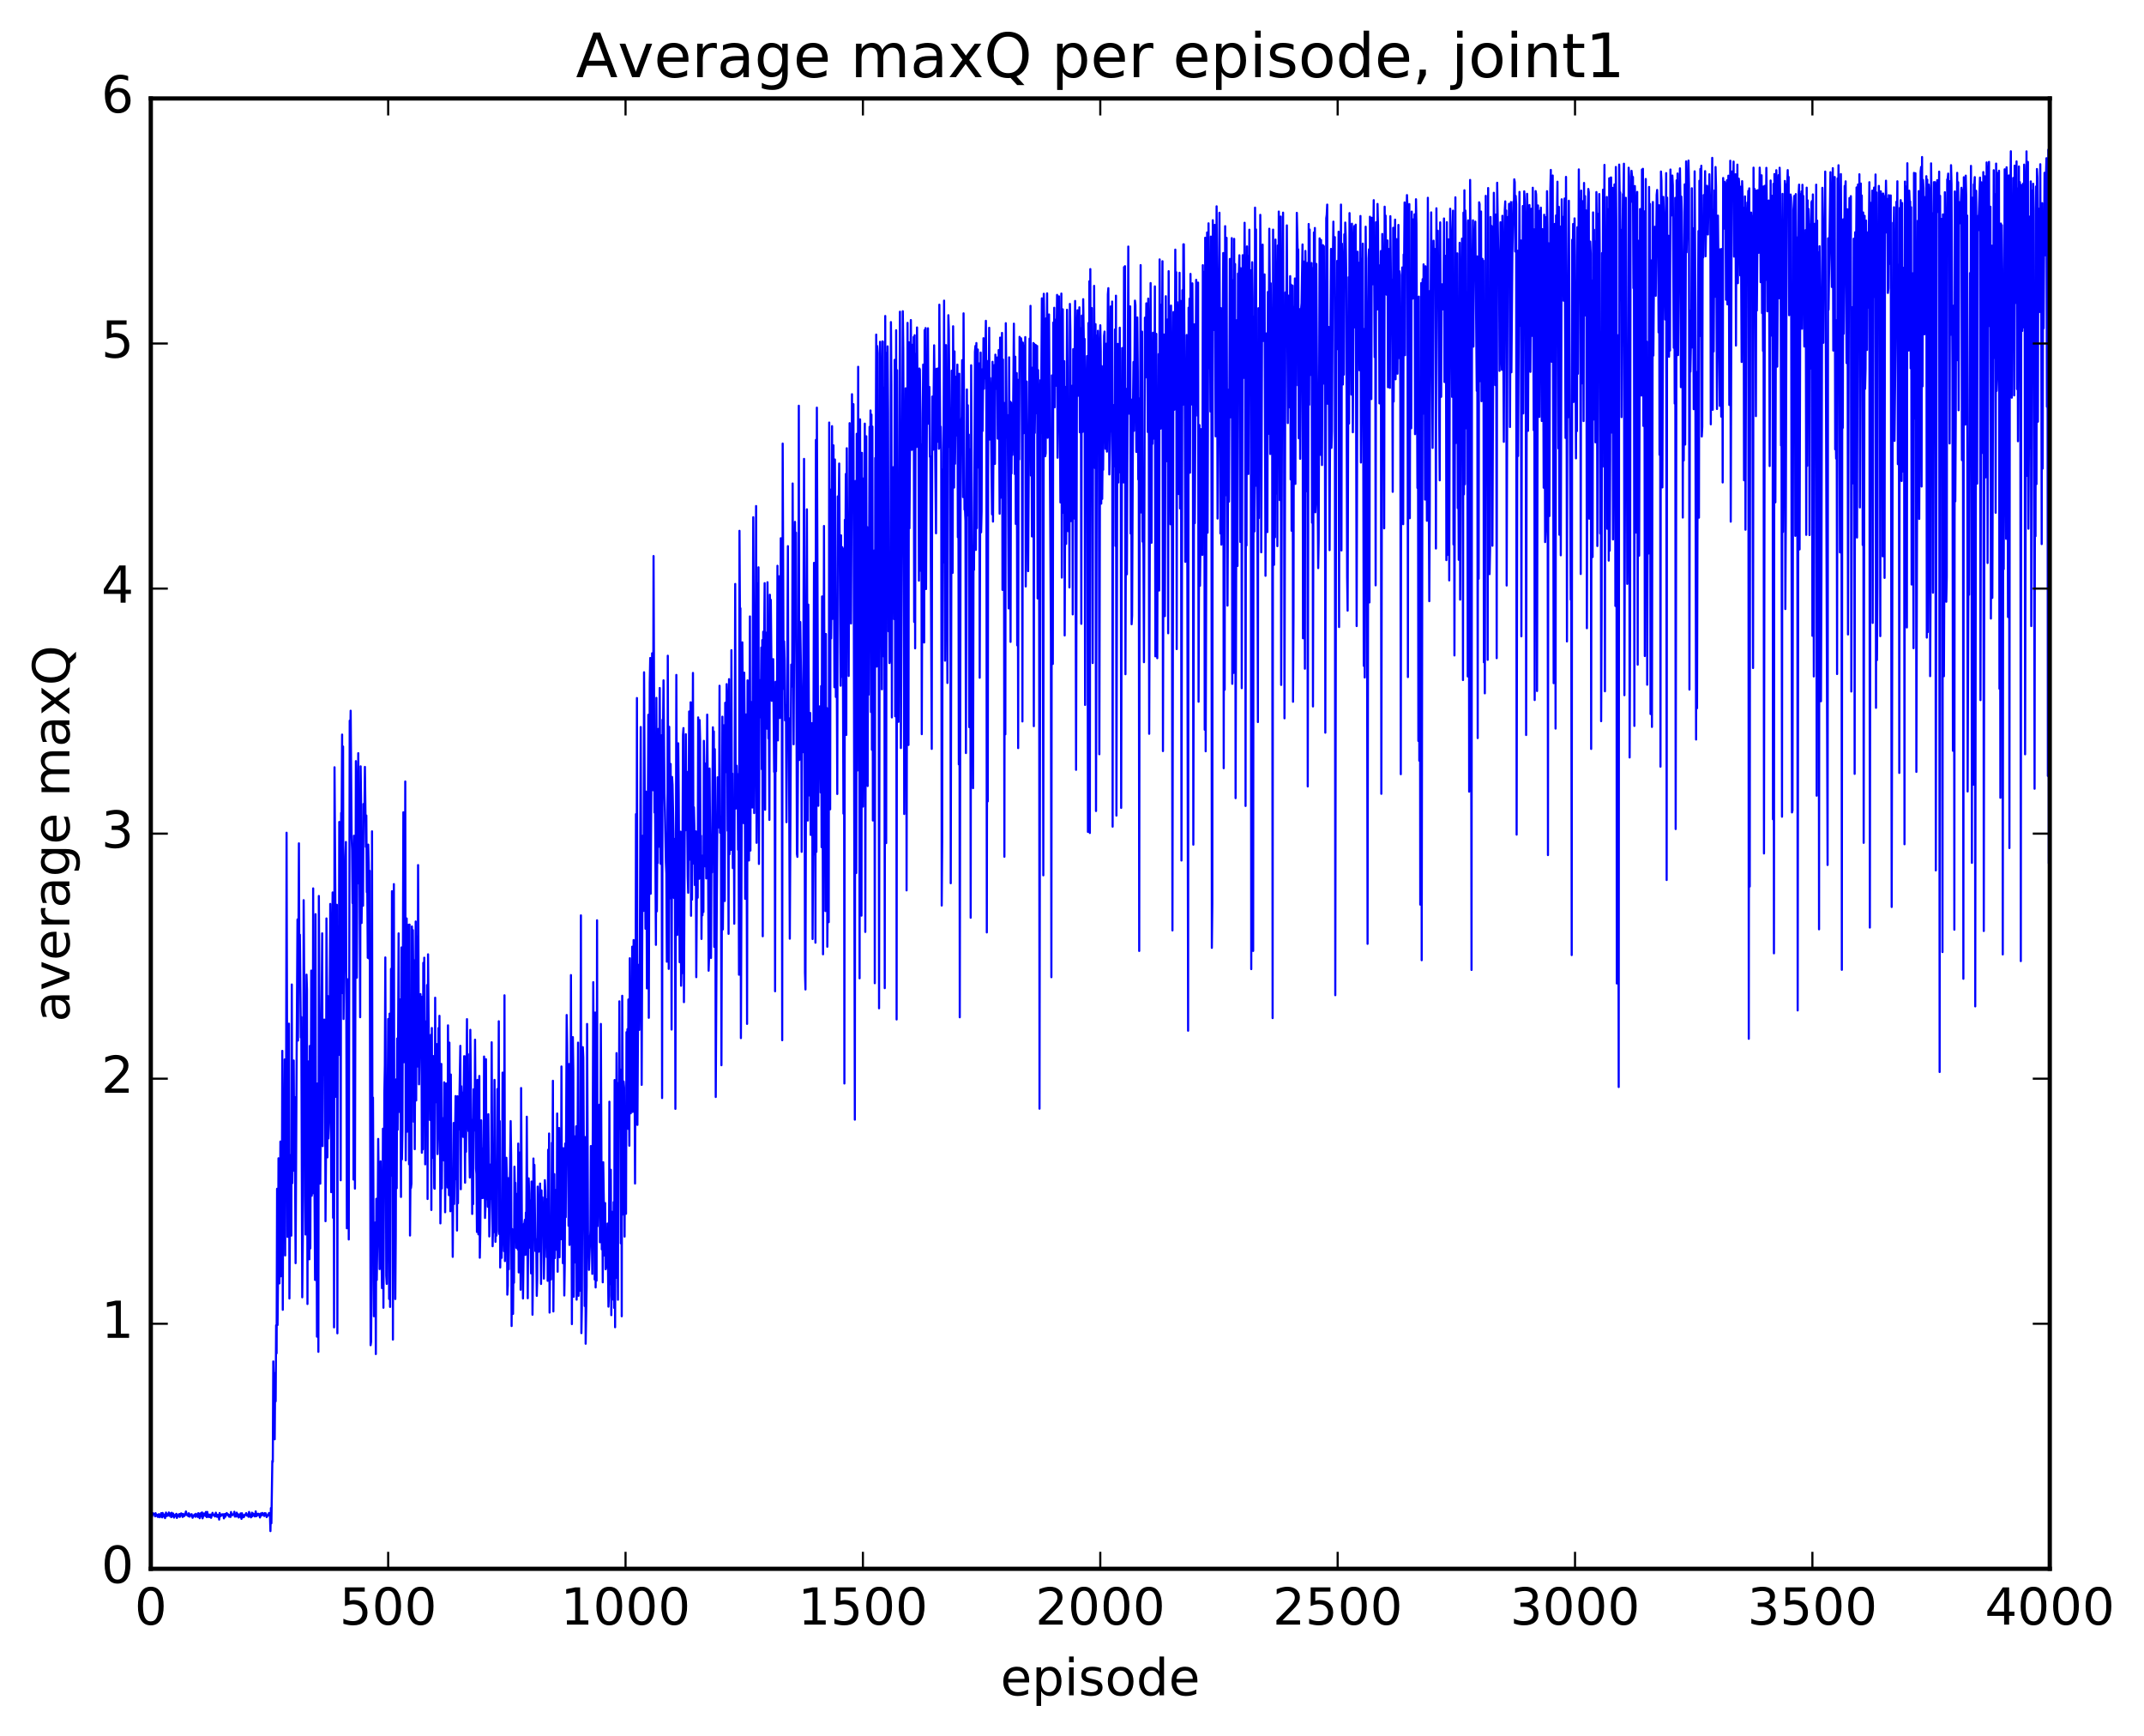 <?xml version="1.0" encoding="utf-8" standalone="no"?>
<!DOCTYPE svg PUBLIC "-//W3C//DTD SVG 1.1//EN"
  "http://www.w3.org/Graphics/SVG/1.1/DTD/svg11.dtd">
<!-- Created with matplotlib (http://matplotlib.org/) -->
<svg height="408pt" version="1.1" viewBox="0 0 504 408" width="504pt" xmlns="http://www.w3.org/2000/svg" xmlns:xlink="http://www.w3.org/1999/xlink">
 <defs>
  <style type="text/css">
*{stroke-linecap:butt;stroke-linejoin:round;stroke-miterlimit:100000;}
  </style>
 </defs>
 <g id="figure_1">
  <g id="patch_1">
   <path d="M 0 408.169 
L 504.319 408.169 
L 504.319 0 
L 0 0 
z
" style="fill:#ffffff;"/>
  </g>
  <g id="axes_1">
   <g id="patch_2">
    <path d="M 35.449 368.742 
L 481.849 368.742 
L 481.849 23.142 
L 35.449 23.142 
z
" style="fill:#ffffff;"/>
   </g>
   <g id="line2d_1">
    <path clip-path="url(#pe722b65c1a)" d="M 35.56 356.164 
L 35.672 356.582 
L 35.895 355.902 
L 36.007 355.679 
L 36.23 355.928 
L 36.342 356.023 
L 36.453 356.409 
L 36.565 355.663 
L 36.788 356.309 
L 36.9 356.02 
L 37.123 356.56 
L 37.346 355.895 
L 37.569 356.624 
L 37.904 355.656 
L 38.127 356.655 
L 38.239 355.616 
L 38.35 356.45 
L 38.462 355.931 
L 38.685 356.197 
L 38.797 356.823 
L 39.02 355.52 
L 39.243 356.352 
L 39.355 355.894 
L 39.578 356.146 
L 39.69 355.498 
L 39.801 356.294 
L 39.913 356.141 
L 40.024 355.712 
L 40.136 355.868 
L 40.248 356.602 
L 40.359 355.567 
L 40.582 356.407 
L 40.694 355.738 
L 40.917 356.705 
L 41.029 356.286 
L 41.14 356.379 
L 41.252 355.985 
L 41.364 356.1 
L 41.475 355.814 
L 41.587 356.784 
L 41.81 356.116 
L 41.922 356.345 
L 42.145 355.858 
L 42.256 356.556 
L 42.48 355.916 
L 42.591 355.707 
L 42.926 356.557 
L 43.038 355.824 
L 43.261 356.392 
L 43.372 355.996 
L 43.484 356.149 
L 43.707 355.266 
L 43.93 356.109 
L 44.154 355.998 
L 44.265 356.381 
L 44.377 355.683 
L 44.488 355.824 
L 44.6 356.487 
L 44.712 356.024 
L 44.823 356.217 
L 45.046 355.891 
L 45.27 356.75 
L 45.493 356.222 
L 45.604 356.166 
L 45.716 355.982 
L 45.939 356.516 
L 46.051 355.813 
L 46.274 356.134 
L 46.497 356.565 
L 46.609 355.666 
L 46.72 355.735 
L 46.944 356.852 
L 47.055 355.801 
L 47.167 355.833 
L 47.278 355.614 
L 47.39 356.459 
L 47.502 355.496 
L 47.613 356.877 
L 47.948 355.727 
L 48.06 355.982 
L 48.171 355.792 
L 48.283 356.338 
L 48.394 355.386 
L 48.618 356.599 
L 48.729 355.375 
L 48.841 356.491 
L 48.952 355.934 
L 49.176 356.584 
L 49.287 356.02 
L 49.399 356.334 
L 49.51 356.001 
L 49.622 356.754 
L 49.957 355.584 
L 50.18 356.13 
L 50.292 356.199 
L 50.403 356.041 
L 50.515 356.435 
L 50.738 355.552 
L 50.961 356.475 
L 51.073 356.532 
L 51.184 356.038 
L 51.296 356.397 
L 51.408 356.269 
L 51.519 357.17 
L 51.631 355.632 
L 51.742 356.435 
L 51.854 356.032 
L 51.966 356.282 
L 52.077 355.958 
L 52.189 356.148 
L 52.412 355.902 
L 52.524 355.996 
L 52.635 356.886 
L 52.858 355.857 
L 52.97 356.509 
L 53.193 355.763 
L 53.305 355.638 
L 53.528 356.132 
L 53.64 355.924 
L 53.863 356.501 
L 54.086 356.032 
L 54.198 356.552 
L 54.309 355.392 
L 54.421 356.073 
L 54.532 356.043 
L 54.644 356.143 
L 54.756 355.934 
L 54.979 355.912 
L 55.09 355.332 
L 55.202 356.461 
L 55.425 356.331 
L 55.537 356.459 
L 55.648 355.545 
L 55.76 356.311 
L 55.872 355.833 
L 55.983 356.044 
L 56.095 356.684 
L 56.206 356.044 
L 56.43 356.527 
L 56.541 355.725 
L 56.764 357.004 
L 56.876 355.675 
L 57.099 356.644 
L 57.211 356.137 
L 57.322 356.596 
L 57.546 356.014 
L 57.657 356.058 
L 57.769 355.948 
L 57.88 355.654 
L 57.992 356.223 
L 58.104 356.033 
L 58.215 356.278 
L 58.327 355.929 
L 58.438 356.52 
L 58.55 355.376 
L 58.773 356.23 
L 58.996 356.649 
L 59.108 356.435 
L 59.22 355.548 
L 59.331 356.397 
L 59.443 355.717 
L 59.666 355.895 
L 59.778 355.991 
L 59.889 356.426 
L 60.001 356.197 
L 60.112 355.248 
L 60.224 356.384 
L 60.336 356.32 
L 60.447 355.801 
L 60.559 356.133 
L 60.67 356.096 
L 60.782 355.799 
L 60.894 355.865 
L 61.117 356.675 
L 61.34 355.715 
L 61.452 356.215 
L 61.675 355.617 
L 61.786 356.089 
L 61.898 355.773 
L 62.121 356.325 
L 62.233 355.655 
L 62.344 356.171 
L 62.456 355.7 
L 62.568 355.985 
L 62.679 356.586 
L 63.014 356.097 
L 63.126 355.959 
L 63.237 355.622 
L 63.349 356.243 
L 63.46 355.964 
L 63.572 359.878 
L 63.684 354.463 
L 63.795 358.034 
L 64.018 343.382 
L 64.13 343.611 
L 64.242 319.994 
L 64.576 338.295 
L 64.688 322.705 
L 64.8 329.371 
L 64.911 311.496 
L 65.023 318.088 
L 65.134 279.422 
L 65.246 311.44 
L 65.358 299.477 
L 65.469 272.25 
L 65.692 301.658 
L 65.916 268.314 
L 66.027 299.987 
L 66.139 286.688 
L 66.25 287.702 
L 66.362 247.002 
L 66.474 307.859 
L 66.585 270.475 
L 66.697 284.387 
L 66.92 249.011 
L 67.032 295.084 
L 67.143 258.763 
L 67.255 260.452 
L 67.366 195.73 
L 67.59 290.733 
L 67.701 259.026 
L 67.813 277.792 
L 67.924 240.603 
L 68.036 305.202 
L 68.259 271.489 
L 68.482 290.427 
L 68.594 231.401 
L 68.706 278.082 
L 68.817 263.864 
L 68.929 275.196 
L 69.04 249.267 
L 69.152 269.32 
L 69.264 257.856 
L 69.487 296.901 
L 69.71 252.182 
L 69.933 216.113 
L 70.045 244.582 
L 70.268 198.224 
L 70.38 231.944 
L 70.491 219.7 
L 70.714 243.851 
L 70.826 239.043 
L 71.049 304.927 
L 71.272 281.263 
L 71.384 211.582 
L 71.607 244.359 
L 71.719 252.105 
L 71.83 290.166 
L 72.054 229.081 
L 72.165 232.65 
L 72.277 306.499 
L 72.388 255.917 
L 72.5 284.023 
L 72.612 249.461 
L 72.723 295.996 
L 72.835 245.847 
L 72.946 293.436 
L 73.17 228.133 
L 73.281 281.051 
L 73.393 241.014 
L 73.504 280.502 
L 73.616 208.813 
L 73.728 263.712 
L 73.839 263.878 
L 74.062 300.854 
L 74.174 214.869 
L 74.286 297.072 
L 74.397 272.739 
L 74.509 314.179 
L 74.62 254.669 
L 74.732 264.025 
L 74.844 317.74 
L 74.955 210.598 
L 75.29 278.211 
L 75.736 219.379 
L 75.848 269.396 
L 75.96 239.632 
L 76.071 252.648 
L 76.294 239.663 
L 76.406 249.135 
L 76.518 287.04 
L 76.629 271.958 
L 76.741 215.874 
L 76.852 230.766 
L 76.964 272.031 
L 77.076 234.111 
L 77.187 267.587 
L 77.41 261.48 
L 77.634 212.471 
L 77.745 229.616 
L 77.857 280.212 
L 77.968 214.71 
L 78.08 221.995 
L 78.192 209.765 
L 78.303 286.233 
L 78.415 224.731 
L 78.526 311.99 
L 78.638 180.343 
L 78.861 215.725 
L 78.973 257.814 
L 79.196 212.671 
L 79.308 313.389 
L 79.419 217.802 
L 79.531 224.144 
L 79.642 247.947 
L 79.754 193.199 
L 79.866 243.185 
L 79.977 208.557 
L 80.089 277.417 
L 80.2 191.061 
L 80.312 191.379 
L 80.424 172.659 
L 80.535 233.435 
L 80.647 175.465 
L 80.758 239.51 
L 81.205 201.259 
L 81.316 197.901 
L 81.54 288.704 
L 81.651 230.153 
L 81.874 252.343 
L 81.986 291.329 
L 82.209 169.387 
L 82.321 174.311 
L 82.432 167.056 
L 82.656 196.762 
L 82.767 199.87 
L 82.879 212.264 
L 82.99 202.931 
L 83.102 277.253 
L 83.214 196.443 
L 83.437 279.373 
L 83.66 178.896 
L 83.772 185.603 
L 83.883 229.8 
L 83.995 198.633 
L 84.106 207.665 
L 84.218 177.031 
L 84.33 196.585 
L 84.441 186.181 
L 84.664 239.092 
L 84.776 180.122 
L 84.888 188.76 
L 84.999 216.942 
L 85.222 197.388 
L 85.334 212.888 
L 85.446 188.98 
L 85.557 189.701 
L 85.669 191.571 
L 85.78 180.257 
L 86.004 199.049 
L 86.115 191.683 
L 86.227 209.697 
L 86.338 208.481 
L 86.45 225.122 
L 86.562 198.525 
L 86.673 203.295 
L 86.785 225.35 
L 86.896 204.684 
L 87.12 316.183 
L 87.231 315.437 
L 87.343 301.054 
L 87.454 195.4 
L 87.566 286.763 
L 87.678 257.979 
L 87.901 309.378 
L 88.012 288.797 
L 88.124 289.649 
L 88.236 287.324 
L 88.347 318.263 
L 88.459 281.776 
L 88.57 300.858 
L 88.794 285.07 
L 88.905 267.699 
L 89.24 298.293 
L 89.463 272.96 
L 89.686 294.484 
L 89.798 302.768 
L 89.91 294.565 
L 90.021 265.3 
L 90.133 307.377 
L 90.356 256.814 
L 90.468 250.469 
L 90.579 225.042 
L 90.802 299.847 
L 90.914 301.776 
L 91.137 256.977 
L 91.249 239.503 
L 91.472 305.305 
L 91.584 238.251 
L 91.695 307.183 
L 91.918 227.728 
L 92.03 276.326 
L 92.142 209.471 
L 92.253 230.958 
L 92.365 314.862 
L 92.588 207.806 
L 92.7 277.031 
L 92.811 268.173 
L 92.923 305.326 
L 93.034 290.426 
L 93.146 253.677 
L 93.258 279.284 
L 93.369 244.092 
L 93.481 265.535 
L 93.704 219.388 
L 93.816 261.343 
L 93.927 253.937 
L 94.039 234.904 
L 94.262 281.336 
L 94.374 222.694 
L 94.485 272.509 
L 94.597 265.88 
L 94.82 190.924 
L 94.932 249.672 
L 95.043 230.47 
L 95.155 241.461 
L 95.266 183.682 
L 95.378 272.733 
L 95.601 215.878 
L 95.713 265.996 
L 95.824 219.568 
L 95.936 240.119 
L 96.048 217.361 
L 96.159 273.653 
L 96.271 217.323 
L 96.382 290.405 
L 96.494 275.94 
L 96.606 279.238 
L 96.717 278.194 
L 96.829 217.758 
L 96.94 223.894 
L 97.052 218.618 
L 97.164 231.92 
L 97.275 263.674 
L 97.387 225.716 
L 97.498 270.109 
L 97.722 216.589 
L 97.833 258.664 
L 97.945 220.122 
L 98.168 250.684 
L 98.28 203.333 
L 98.503 254.866 
L 98.726 240.447 
L 98.838 233.66 
L 98.949 240.567 
L 99.061 238.301 
L 99.172 270.953 
L 99.284 234.259 
L 99.396 270.152 
L 99.507 226.306 
L 99.619 264.51 
L 99.73 225.102 
L 99.954 273.674 
L 100.065 240.085 
L 100.177 240.742 
L 100.288 258.992 
L 100.4 231.53 
L 100.512 281.819 
L 100.623 224.308 
L 100.846 250.951 
L 100.958 247.883 
L 101.07 263.256 
L 101.181 259.303 
L 101.293 243.222 
L 101.404 284.399 
L 101.516 241.627 
L 101.628 272.17 
L 101.851 248.222 
L 102.074 279.302 
L 102.186 279.407 
L 102.297 234.506 
L 102.409 259.094 
L 102.632 245.399 
L 102.744 253.01 
L 102.855 271.256 
L 102.967 266.237 
L 103.078 241.634 
L 103.19 255.377 
L 103.302 238.762 
L 103.525 287.55 
L 103.636 279.599 
L 103.748 250.072 
L 103.86 279.318 
L 103.971 262.791 
L 104.083 263.816 
L 104.306 272.743 
L 104.418 254.389 
L 104.529 256.991 
L 104.641 284.931 
L 104.864 254.67 
L 104.976 274.197 
L 105.087 268.065 
L 105.199 279.12 
L 105.31 241.005 
L 105.534 280.913 
L 105.645 245.061 
L 105.868 284.697 
L 105.98 252.566 
L 106.092 279.024 
L 106.203 274.933 
L 106.315 277.461 
L 106.426 295.415 
L 106.65 263.951 
L 106.761 282.991 
L 106.984 266.278 
L 107.096 257.627 
L 107.208 277.175 
L 107.319 266.426 
L 107.431 289.229 
L 107.542 257.675 
L 107.654 282.815 
L 107.766 261.505 
L 107.877 265.511 
L 108.212 245.826 
L 108.324 279.521 
L 108.435 255.327 
L 108.547 260.206 
L 108.77 256.824 
L 108.882 267.229 
L 109.105 248.253 
L 109.328 277.987 
L 109.44 248.301 
L 109.551 270.731 
L 109.774 239.544 
L 109.886 265.306 
L 109.998 247.767 
L 110.109 265.847 
L 110.221 261.929 
L 110.444 276.769 
L 110.556 242.054 
L 110.779 262.807 
L 110.89 264.129 
L 111.002 285.329 
L 111.114 268.701 
L 111.225 283.014 
L 111.337 256.027 
L 111.56 265.722 
L 111.672 244.379 
L 111.895 274.655 
L 112.006 275.96 
L 112.118 289.567 
L 112.23 253.827 
L 112.453 290.128 
L 112.676 252.903 
L 112.788 295.623 
L 112.899 289.745 
L 113.122 263.333 
L 113.346 281.602 
L 113.457 269.93 
L 113.68 281.567 
L 113.792 248.334 
L 114.015 286.276 
L 114.127 283.503 
L 114.238 248.95 
L 114.35 281.897 
L 114.462 266.62 
L 114.685 283.639 
L 114.796 261.887 
L 115.02 290.622 
L 115.243 281.562 
L 115.354 273.659 
L 115.466 281.791 
L 115.578 244.984 
L 115.801 292.921 
L 115.912 287.436 
L 116.024 289.64 
L 116.136 283.7 
L 116.247 253.824 
L 116.47 291.88 
L 116.582 285.944 
L 116.694 290.432 
L 116.805 289.369 
L 116.917 255.968 
L 117.028 275.412 
L 117.14 267.145 
L 117.252 240.042 
L 117.363 290.056 
L 117.475 263.519 
L 117.586 297.915 
L 117.698 284.679 
L 117.81 285.685 
L 117.921 295.65 
L 118.033 283.26 
L 118.144 252.118 
L 118.368 288.764 
L 118.479 294.079 
L 118.591 233.941 
L 118.702 296.406 
L 118.814 279.453 
L 118.926 289.777 
L 119.037 272.131 
L 119.149 277.211 
L 119.26 304.301 
L 119.372 302.191 
L 119.484 276.918 
L 119.595 298.331 
L 120.042 263.509 
L 120.153 271.862 
L 120.265 311.677 
L 120.376 288.857 
L 120.488 293.508 
L 120.6 308.825 
L 120.711 294.856 
L 120.823 301.508 
L 120.934 274.228 
L 121.046 280.585 
L 121.158 278.015 
L 121.381 293.294 
L 121.492 280.62 
L 121.716 293.69 
L 121.827 268.787 
L 121.939 299.072 
L 122.05 297.532 
L 122.162 289.843 
L 122.274 270.866 
L 122.385 303.145 
L 122.497 255.734 
L 122.72 294.323 
L 122.832 290.375 
L 122.943 305.198 
L 123.166 287.668 
L 123.278 287.531 
L 123.39 286.693 
L 123.501 294.963 
L 123.613 285.006 
L 123.724 287.555 
L 123.836 262.481 
L 124.059 305.145 
L 124.282 276.964 
L 124.394 280.534 
L 124.506 293.25 
L 124.617 282.168 
L 124.84 299.299 
L 124.952 277.717 
L 125.064 280.271 
L 125.175 309.017 
L 125.287 298.779 
L 125.398 272.302 
L 125.51 287.986 
L 125.622 273.798 
L 125.845 294.05 
L 125.956 291.244 
L 126.068 293.189 
L 126.18 304.583 
L 126.291 300.586 
L 126.403 278.905 
L 126.626 294.212 
L 126.738 287.673 
L 126.849 288.638 
L 126.961 278.189 
L 127.184 301.783 
L 127.296 279.794 
L 127.407 289.359 
L 127.519 281.434 
L 127.742 290.656 
L 127.854 300.532 
L 127.965 294.837 
L 128.077 277.399 
L 128.188 279.638 
L 128.523 295.466 
L 128.635 281.86 
L 128.746 301.05 
L 128.858 270.244 
L 128.97 295.285 
L 129.081 266.427 
L 129.193 308.516 
L 129.304 295.796 
L 129.528 300.723 
L 129.751 268.609 
L 129.862 278.159 
L 129.974 254.03 
L 130.086 308.251 
L 130.309 275.977 
L 130.42 295.713 
L 130.532 284.142 
L 130.644 293.779 
L 130.755 279.645 
L 130.867 292.124 
L 130.978 261.725 
L 131.09 298.911 
L 131.202 270.105 
L 131.313 286.8 
L 131.425 265.118 
L 131.536 295.513 
L 131.76 274.546 
L 131.871 291.281 
L 131.983 250.674 
L 132.094 287.815 
L 132.206 281.37 
L 132.318 296.909 
L 132.429 269.882 
L 132.652 304.498 
L 132.764 296.898 
L 132.876 268.782 
L 132.987 286.084 
L 133.21 238.572 
L 133.322 245.729 
L 133.657 288.105 
L 133.768 250.093 
L 133.88 292.617 
L 133.992 257.634 
L 134.103 275.488 
L 134.215 229.186 
L 134.438 311.228 
L 134.661 243.772 
L 134.773 251.89 
L 134.884 304.793 
L 135.108 267.092 
L 135.219 296.729 
L 135.331 286.161 
L 135.442 264.727 
L 135.554 305.482 
L 135.666 293.003 
L 135.889 245.067 
L 136 304.573 
L 136.224 284.866 
L 136.335 303.393 
L 136.558 215.153 
L 136.67 313.345 
L 136.782 307.533 
L 137.005 246.125 
L 137.116 248.571 
L 137.451 306.969 
L 137.563 267.264 
L 137.674 315.836 
L 137.898 302.401 
L 138.009 240.674 
L 138.232 290.328 
L 138.344 290.949 
L 138.456 298.477 
L 138.79 289.187 
L 138.902 269.366 
L 139.014 291.607 
L 139.125 290.872 
L 139.237 299.423 
L 139.46 230.855 
L 139.795 300.749 
L 139.906 237.999 
L 140.018 302.605 
L 140.13 269.54 
L 140.241 301.009 
L 140.353 216.307 
L 140.464 288.201 
L 140.688 275.518 
L 140.799 282.166 
L 140.911 259.649 
L 141.022 291.987 
L 141.134 277.31 
L 141.246 240.672 
L 141.469 293.656 
L 141.58 277.22 
L 141.692 301.403 
L 141.804 273.185 
L 142.138 295.125 
L 142.25 282.772 
L 142.362 298.324 
L 142.473 297.832 
L 142.696 296.184 
L 142.808 287.582 
L 143.031 307.123 
L 143.143 304.562 
L 143.254 258.949 
L 143.366 301.846 
L 143.589 274.945 
L 143.701 309.119 
L 143.812 284.805 
L 143.924 305.469 
L 144.147 298.483 
L 144.259 282.557 
L 144.37 307.413 
L 144.482 253.864 
L 144.594 311.961 
L 144.705 269.388 
L 144.817 300.368 
L 144.928 247.529 
L 145.263 305.495 
L 145.375 254.541 
L 145.486 265.408 
L 145.598 235.359 
L 145.71 260.178 
L 145.821 251.379 
L 145.933 292.237 
L 146.044 253.072 
L 146.156 309.384 
L 146.268 234.055 
L 146.491 285.464 
L 146.602 254.207 
L 146.714 255.618 
L 146.826 290.657 
L 146.937 263.773 
L 147.049 270.026 
L 147.16 285.286 
L 147.272 242.607 
L 147.384 252.885 
L 147.495 241.908 
L 147.607 265.323 
L 147.718 234.916 
L 147.942 269.291 
L 148.053 225.232 
L 148.276 261.675 
L 148.388 232.4 
L 148.5 257.326 
L 148.611 222.514 
L 148.723 261.353 
L 148.946 220.946 
L 149.058 226.129 
L 149.281 278.182 
L 149.392 249.606 
L 149.504 191.351 
L 149.616 262.134 
L 149.727 164.068 
L 149.839 264.407 
L 150.062 227.182 
L 150.174 226.766 
L 150.285 242.072 
L 150.397 229.46 
L 150.62 170.884 
L 150.843 254.994 
L 151.066 196.444 
L 151.29 214.103 
L 151.401 158.015 
L 151.736 218.291 
L 151.848 186.064 
L 151.959 195.666 
L 152.071 232.318 
L 152.406 168.006 
L 152.517 239.231 
L 152.74 160.477 
L 152.852 154.658 
L 152.964 210.061 
L 153.298 153.549 
L 153.522 185.74 
L 153.633 130.694 
L 153.856 190.979 
L 153.968 186.108 
L 154.191 222.081 
L 154.303 164.028 
L 154.414 214.202 
L 154.526 196.18 
L 154.638 202.834 
L 154.749 171.326 
L 154.861 199.038 
L 155.084 161.712 
L 155.307 203.047 
L 155.53 172.812 
L 155.642 258.087 
L 155.754 169.164 
L 155.865 170.308 
L 155.977 159.912 
L 156.2 186.466 
L 156.312 190.672 
L 156.535 202.717 
L 156.646 205.284 
L 156.758 226.043 
L 156.87 218.82 
L 156.981 154.124 
L 157.204 227.732 
L 157.316 170.834 
L 157.539 211.139 
L 157.651 179.562 
L 157.762 199.447 
L 157.874 241.987 
L 157.986 182.623 
L 158.097 184.471 
L 158.32 195.816 
L 158.432 211.07 
L 158.544 197.168 
L 158.655 202.342 
L 158.767 260.632 
L 158.99 158.637 
L 159.213 219.735 
L 159.436 174.709 
L 159.548 186.448 
L 159.771 226.161 
L 159.883 222.308 
L 159.994 195.482 
L 160.106 231.696 
L 160.218 226.327 
L 160.329 228.75 
L 160.552 172.753 
L 160.664 171.132 
L 160.776 235.548 
L 160.999 187.006 
L 161.11 195.182 
L 161.222 172.573 
L 161.334 191.054 
L 161.445 181.376 
L 161.668 205.952 
L 161.78 209.838 
L 162.003 167.225 
L 162.226 202.076 
L 162.338 165.073 
L 162.45 215.246 
L 162.561 165.167 
L 162.673 211.451 
L 162.896 158.172 
L 163.008 202.97 
L 163.119 189.738 
L 163.231 194.554 
L 163.342 208.021 
L 163.566 195.409 
L 163.677 229.675 
L 163.9 195.495 
L 164.012 210.996 
L 164.124 168.62 
L 164.347 206.545 
L 164.458 169.25 
L 164.57 173.897 
L 164.682 205.533 
L 164.793 196.436 
L 164.905 220.693 
L 165.016 201.093 
L 165.128 215.135 
L 165.24 202.742 
L 165.351 214.35 
L 165.463 174.131 
L 165.686 187.373 
L 165.798 203.642 
L 165.909 179.466 
L 166.021 206.466 
L 166.244 167.966 
L 166.356 182.078 
L 166.579 228.16 
L 166.69 224.825 
L 166.802 180.638 
L 167.137 225.159 
L 167.248 199.991 
L 167.36 205.064 
L 167.583 170.951 
L 167.695 191.053 
L 167.806 171.923 
L 167.918 222.563 
L 168.03 176.09 
L 168.141 191.242 
L 168.253 257.84 
L 168.476 216.222 
L 168.699 182.7 
L 168.811 191.347 
L 168.922 185.741 
L 169.034 194.527 
L 169.146 161.185 
L 169.257 195.717 
L 169.369 191.891 
L 169.48 193.016 
L 169.592 250.377 
L 169.815 168.453 
L 169.927 218.462 
L 170.038 202.961 
L 170.15 170.475 
L 170.373 211.774 
L 170.485 165.178 
L 170.708 181.488 
L 170.82 160.8 
L 170.931 164.207 
L 171.043 195.261 
L 171.154 189.02 
L 171.266 219.495 
L 171.378 159.629 
L 171.489 200.787 
L 171.712 186.33 
L 171.824 199.762 
L 171.936 152.824 
L 172.047 193.561 
L 172.159 181.824 
L 172.27 204.044 
L 172.382 188.474 
L 172.494 188.606 
L 172.605 217.113 
L 172.828 137.255 
L 172.94 190.065 
L 173.163 179.982 
L 173.275 184.863 
L 173.386 181.951 
L 173.498 199.747 
L 173.61 188.321 
L 173.721 229.101 
L 173.833 124.765 
L 173.944 144.743 
L 174.056 142.97 
L 174.168 244.004 
L 174.391 180.674 
L 174.502 150.981 
L 174.614 163.764 
L 174.837 193.491 
L 174.949 158.109 
L 175.06 172.434 
L 175.172 211.258 
L 175.395 167.926 
L 175.507 190.768 
L 175.618 240.66 
L 175.73 159.914 
L 175.953 171.092 
L 176.065 202.254 
L 176.288 144.884 
L 176.4 199.923 
L 176.511 164.974 
L 176.623 176.619 
L 176.734 176.601 
L 176.846 189.802 
L 177.069 121.571 
L 177.181 144.003 
L 177.292 191.108 
L 177.516 155.633 
L 177.627 158.053 
L 177.739 118.94 
L 177.85 198.097 
L 177.962 183.459 
L 178.074 137.095 
L 178.185 181.879 
L 178.297 133.34 
L 178.408 203.065 
L 178.52 159.832 
L 178.632 160.42 
L 178.743 168.598 
L 178.855 164.317 
L 178.966 152.201 
L 179.078 180.79 
L 179.19 150.447 
L 179.301 220.065 
L 179.413 148.491 
L 179.524 162.727 
L 179.748 137.07 
L 179.859 190.33 
L 179.971 148.681 
L 180.306 171.278 
L 180.417 136.85 
L 180.64 173.56 
L 180.752 169.89 
L 180.864 192.71 
L 180.975 139.794 
L 181.087 155.141 
L 181.198 140.996 
L 181.422 164.721 
L 181.533 155.463 
L 181.645 163.006 
L 181.756 154.923 
L 181.98 181.433 
L 182.091 173.539 
L 182.203 232.988 
L 182.314 160.258 
L 182.426 181.291 
L 182.538 164.879 
L 182.649 165.113 
L 182.761 132.981 
L 182.872 174.024 
L 183.096 135.445 
L 183.319 168.761 
L 183.43 159.445 
L 183.542 126.508 
L 183.654 167.591 
L 183.765 141.524 
L 183.877 244.501 
L 183.988 104.259 
L 184.212 161.905 
L 184.323 150.742 
L 184.435 154.885 
L 184.546 169.33 
L 184.658 165.734 
L 184.77 168.715 
L 184.881 193.247 
L 185.104 150.752 
L 185.216 128.369 
L 185.328 170.669 
L 185.439 168.765 
L 185.662 220.634 
L 185.997 156.209 
L 186.22 161.351 
L 186.332 113.644 
L 186.555 174.944 
L 186.778 132.38 
L 186.89 122.661 
L 187.002 136.424 
L 187.113 125.196 
L 187.336 200.682 
L 187.448 201.405 
L 187.671 163.345 
L 187.783 95.364 
L 187.894 178.633 
L 188.006 171.891 
L 188.118 146.204 
L 188.341 161.662 
L 188.452 200.221 
L 188.564 162.6 
L 188.787 176.798 
L 189.01 107.857 
L 189.234 228.621 
L 189.345 232.568 
L 189.568 140.639 
L 189.68 119.714 
L 189.903 192.868 
L 190.015 142.111 
L 190.238 186.961 
L 190.461 167.585 
L 190.573 196.24 
L 190.796 195.059 
L 190.908 169.959 
L 191.019 220.714 
L 191.131 199.918 
L 191.354 132.293 
L 191.466 200.825 
L 191.577 171.217 
L 191.689 221.571 
L 191.8 103.393 
L 191.912 200.219 
L 192.024 95.813 
L 192.358 189.396 
L 192.47 168.362 
L 192.582 182.582 
L 192.693 166.029 
L 192.805 172.278 
L 192.916 186.276 
L 193.028 161.252 
L 193.14 199.126 
L 193.251 140.191 
L 193.474 224.302 
L 193.698 123.627 
L 193.809 163.299 
L 193.921 149.247 
L 194.032 214.134 
L 194.144 149.013 
L 194.256 209.997 
L 194.367 166.418 
L 194.479 222.522 
L 194.702 195.32 
L 194.814 216.74 
L 194.925 99.318 
L 195.148 190.227 
L 195.26 115.081 
L 195.372 150.047 
L 195.483 137.905 
L 195.595 100.166 
L 195.706 145.455 
L 195.93 104.678 
L 196.153 161.529 
L 196.264 108.002 
L 196.488 163.819 
L 196.599 157.089 
L 196.711 159.229 
L 196.822 186.623 
L 196.934 116.679 
L 197.046 130.41 
L 197.269 108.952 
L 197.492 146.945 
L 197.604 161.172 
L 197.715 125.837 
L 197.827 159.096 
L 197.938 128.578 
L 198.05 128.708 
L 198.273 191.235 
L 198.385 129.046 
L 198.496 254.667 
L 198.608 122.19 
L 198.72 133.794 
L 198.831 111.398 
L 198.943 172.742 
L 199.054 105.356 
L 199.278 143.438 
L 199.389 129.473 
L 199.501 158.877 
L 199.724 99.462 
L 199.836 126.56 
L 199.947 122.102 
L 200.059 146.553 
L 200.282 92.655 
L 200.394 117.193 
L 200.617 94.996 
L 200.952 263.168 
L 201.063 113.067 
L 201.286 205.202 
L 201.398 101.962 
L 201.51 181.136 
L 201.733 86.211 
L 201.844 164.608 
L 201.956 103.247 
L 202.068 229.945 
L 202.179 98.56 
L 202.514 215.217 
L 202.626 106.43 
L 202.849 189.586 
L 202.96 173.527 
L 203.072 112.437 
L 203.184 135.376 
L 203.295 99.573 
L 203.407 219.043 
L 203.63 102.541 
L 203.742 160.476 
L 203.853 123.888 
L 203.965 184.744 
L 204.076 136.118 
L 204.188 163.291 
L 204.411 100.337 
L 204.523 113.498 
L 204.634 96.482 
L 204.746 167.356 
L 204.858 97.454 
L 204.969 176.237 
L 205.081 100.261 
L 205.192 192.851 
L 205.304 192.641 
L 205.416 172.119 
L 205.527 129.381 
L 205.639 231.095 
L 205.75 107.637 
L 205.862 112.332 
L 205.974 78.643 
L 206.085 156.675 
L 206.197 81.335 
L 206.308 83.027 
L 206.42 131.302 
L 206.532 106.777 
L 206.643 236.994 
L 206.866 80.335 
L 206.978 87.963 
L 207.09 144.544 
L 207.201 139.262 
L 207.313 162.021 
L 207.424 80.237 
L 207.536 80.29 
L 207.759 154.283 
L 207.871 91.112 
L 207.982 232.255 
L 208.094 74.27 
L 208.317 198.163 
L 208.429 82.938 
L 208.54 131.996 
L 208.652 81.408 
L 208.764 96.981 
L 208.875 148.396 
L 208.987 133.405 
L 209.098 155.852 
L 209.21 154.812 
L 209.322 136.551 
L 209.433 75.705 
L 209.545 90.334 
L 209.656 168.624 
L 209.768 112.512 
L 209.88 135.033 
L 209.991 109.808 
L 210.214 145.535 
L 210.326 84.584 
L 210.438 168.359 
L 210.549 157.222 
L 210.661 77.624 
L 210.772 239.62 
L 210.884 87.009 
L 210.996 155.34 
L 211.107 116.866 
L 211.219 169.664 
L 211.554 73.263 
L 211.777 175.823 
L 212.223 73.152 
L 212.335 82.191 
L 212.446 109.358 
L 212.558 191.323 
L 212.67 164.265 
L 212.893 91.267 
L 213.004 116.164 
L 213.116 209.283 
L 213.339 75.893 
L 213.562 175.102 
L 213.674 80.451 
L 213.786 124.177 
L 214.12 75.226 
L 214.344 105.736 
L 214.455 81.042 
L 214.567 102.207 
L 214.678 98.669 
L 214.79 79.208 
L 214.902 146.18 
L 215.013 78.794 
L 215.125 152.389 
L 215.236 83.172 
L 215.348 86.506 
L 215.46 105.063 
L 215.571 76.967 
L 215.683 92.048 
L 215.794 89.602 
L 215.906 95.408 
L 216.018 136.478 
L 216.129 86.61 
L 216.241 86.892 
L 216.352 97.053 
L 216.464 134.179 
L 216.576 104.427 
L 216.687 172.56 
L 216.91 98.327 
L 217.022 85.693 
L 217.134 87.404 
L 217.245 151.016 
L 217.357 77.591 
L 217.468 78.512 
L 217.58 77.112 
L 217.692 138.451 
L 217.915 91.34 
L 218.026 92.196 
L 218.138 77.161 
L 218.25 99.584 
L 218.361 97.375 
L 218.473 90.949 
L 218.584 107.34 
L 218.696 107.237 
L 219.031 176.024 
L 219.142 93.209 
L 219.254 97.322 
L 219.366 105.714 
L 219.589 81.162 
L 220.035 125.351 
L 220.147 86.661 
L 220.482 103.838 
L 220.593 86.547 
L 220.705 105.486 
L 220.816 71.614 
L 221.04 105.174 
L 221.151 100.295 
L 221.263 106.288 
L 221.374 212.84 
L 221.486 197.843 
L 221.598 110.365 
L 221.709 132.223 
L 221.932 70.662 
L 222.156 155.288 
L 222.379 81.115 
L 222.714 160.525 
L 222.937 74.088 
L 223.048 77.736 
L 223.272 104.559 
L 223.383 105.364 
L 223.495 207.6 
L 223.718 87.119 
L 223.941 134.641 
L 224.053 76.687 
L 224.276 114.601 
L 224.388 82.598 
L 224.499 109.013 
L 224.722 88.55 
L 224.834 102.358 
L 225.057 85.699 
L 225.169 126.264 
L 225.28 101.188 
L 225.392 179.657 
L 225.504 87.85 
L 225.615 239.108 
L 225.838 98.672 
L 225.95 99.723 
L 226.062 97.888 
L 226.173 84.648 
L 226.396 116.836 
L 226.508 73.65 
L 226.731 119.776 
L 226.843 119.65 
L 226.954 122.447 
L 227.066 177.001 
L 227.289 91.541 
L 227.401 121.167 
L 227.512 95.253 
L 227.624 118.114 
L 227.736 102.145 
L 227.847 170.907 
L 228.07 105.604 
L 228.182 215.709 
L 228.294 85.854 
L 228.74 185.252 
L 228.852 128.264 
L 228.963 133.949 
L 229.186 82.687 
L 229.298 81.312 
L 229.41 129.252 
L 229.521 80.633 
L 229.633 124.135 
L 229.744 82.28 
L 229.856 82.145 
L 229.968 109.893 
L 230.191 85.415 
L 230.302 159.297 
L 230.526 82.867 
L 230.637 125.112 
L 230.749 120.193 
L 230.86 86.817 
L 230.972 101.296 
L 231.195 79.489 
L 231.307 91.376 
L 231.418 82.207 
L 231.53 88.946 
L 231.753 75.408 
L 231.865 90.714 
L 231.976 219.159 
L 232.088 132.388 
L 232.2 188.357 
L 232.311 84.809 
L 232.423 93.068 
L 232.534 77.043 
L 232.646 103.314 
L 232.758 88.843 
L 232.869 91.924 
L 233.204 120.884 
L 233.316 85.04 
L 233.427 122.597 
L 233.65 85.904 
L 233.762 85.799 
L 233.874 109.038 
L 233.985 83.359 
L 234.097 88.494 
L 234.208 84.426 
L 234.32 91.414 
L 234.432 84.018 
L 234.543 103.091 
L 234.655 96.701 
L 234.766 82.273 
L 234.99 120.749 
L 235.101 79.352 
L 235.213 116.984 
L 235.324 92.601 
L 235.436 103.286 
L 235.548 78.249 
L 235.659 138.647 
L 235.771 84.505 
L 235.882 125.167 
L 235.994 94.682 
L 236.106 201.37 
L 236.217 101.559 
L 236.329 172.596 
L 236.44 75.966 
L 236.664 102.886 
L 236.887 97.588 
L 237.11 143.007 
L 237.222 83.989 
L 237.333 123.581 
L 237.445 94.387 
L 237.556 150.87 
L 237.668 94.614 
L 237.78 111.289 
L 237.891 95.276 
L 238.003 106.938 
L 238.114 101.941 
L 238.338 76.076 
L 238.561 111.432 
L 238.672 83.846 
L 238.784 123.148 
L 239.007 87.696 
L 239.119 151.676 
L 239.23 89.263 
L 239.342 175.836 
L 239.454 89.968 
L 239.565 107.989 
L 239.677 79.174 
L 239.788 80.197 
L 239.9 83.657 
L 240.012 79.508 
L 240.123 80.244 
L 240.235 105.32 
L 240.346 169.572 
L 240.458 80.531 
L 240.57 101.882 
L 240.681 81.227 
L 240.793 94.736 
L 241.016 79.233 
L 241.128 137.845 
L 241.351 89.675 
L 241.462 114.412 
L 241.574 108.758 
L 241.686 134.244 
L 242.02 79.584 
L 242.132 104.066 
L 242.244 71.886 
L 242.355 111.787 
L 242.467 86.396 
L 242.578 126.09 
L 242.69 95.146 
L 242.802 111.743 
L 242.913 80.619 
L 243.025 170.683 
L 243.136 80.828 
L 243.248 101.757 
L 243.471 81.089 
L 243.583 82.627 
L 243.694 97.171 
L 243.806 81.326 
L 243.918 140.667 
L 244.029 86.978 
L 244.141 94.244 
L 244.252 90.323 
L 244.364 260.589 
L 244.587 89.351 
L 244.699 101.818 
L 244.922 70.12 
L 245.034 77.364 
L 245.257 205.744 
L 245.368 69.05 
L 245.48 77.657 
L 245.703 107.23 
L 245.815 106.525 
L 245.926 74.812 
L 246.038 82.738 
L 246.15 68.948 
L 246.261 102.891 
L 246.373 98.322 
L 246.596 73.914 
L 247.042 150.068 
L 247.154 229.688 
L 247.266 88.244 
L 247.377 110.282 
L 247.489 156.056 
L 247.6 75.822 
L 247.712 87.384 
L 247.824 72.335 
L 247.935 95.722 
L 248.047 75.133 
L 248.158 90.688 
L 248.27 87.53 
L 248.493 69.311 
L 248.605 107.584 
L 248.94 69.657 
L 249.274 118.092 
L 249.498 69 
L 249.609 135.762 
L 249.832 72.703 
L 250.056 120.553 
L 250.167 84.891 
L 250.279 149.363 
L 250.502 90.939 
L 250.614 127.834 
L 250.837 72.803 
L 250.948 86.208 
L 251.06 124.843 
L 251.283 93.944 
L 251.395 138.069 
L 251.506 71.434 
L 251.618 77.81 
L 251.73 122.487 
L 251.841 94.843 
L 251.953 96.882 
L 252.064 90.65 
L 252.176 144.41 
L 252.288 82.064 
L 252.399 121.902 
L 252.622 83.339 
L 252.734 70.734 
L 252.957 180.944 
L 253.18 77.086 
L 253.292 72.922 
L 253.404 93.027 
L 253.515 90.249 
L 253.738 72.236 
L 253.85 101.605 
L 254.073 77.123 
L 254.185 146.628 
L 254.296 74.189 
L 254.408 80.599 
L 254.52 101.503 
L 254.631 70.322 
L 254.854 85.489 
L 254.966 79.671 
L 255.078 165.693 
L 255.189 92.318 
L 255.301 97.157 
L 255.524 83.692 
L 255.636 111.016 
L 255.747 195.532 
L 255.859 75.932 
L 255.97 116.753 
L 256.082 66.107 
L 256.194 195.793 
L 256.305 63.248 
L 256.417 108.1 
L 256.528 105.104 
L 256.64 72.398 
L 256.863 155.845 
L 256.975 81.618 
L 257.086 104.172 
L 257.198 67.192 
L 257.421 110.029 
L 257.533 76.202 
L 257.644 190.625 
L 257.868 78.859 
L 257.979 94.41 
L 258.091 77.747 
L 258.202 81.577 
L 258.314 107.384 
L 258.426 177.281 
L 258.649 76.455 
L 258.76 82.61 
L 258.872 118.381 
L 258.984 86.042 
L 259.095 117.262 
L 259.207 106.213 
L 259.318 110.432 
L 259.542 78.957 
L 259.653 77.929 
L 259.876 105.493 
L 260.1 80.776 
L 260.211 106.151 
L 260.434 69.191 
L 260.546 67.733 
L 260.769 111.512 
L 260.992 99.751 
L 261.104 72.029 
L 261.327 101.427 
L 261.439 70.878 
L 261.55 194.3 
L 261.662 95.322 
L 261.774 95.214 
L 261.885 109.6 
L 261.997 105.055 
L 262.108 77.433 
L 262.22 128.32 
L 262.332 69.5 
L 262.443 191.699 
L 262.666 91.3 
L 262.778 80.833 
L 262.89 113.4 
L 263.001 94.128 
L 263.113 101.33 
L 263.224 77.02 
L 263.336 111.049 
L 263.448 91.948 
L 263.559 189.891 
L 263.782 81.803 
L 263.894 82.889 
L 264.117 113.391 
L 264.229 62.794 
L 264.34 94.384 
L 264.452 62.564 
L 264.564 158.471 
L 264.787 91.408 
L 264.898 134.987 
L 265.122 83.52 
L 265.233 57.95 
L 265.345 90.089 
L 265.456 86.619 
L 265.568 97.304 
L 265.68 72.014 
L 265.791 125.424 
L 265.903 93.884 
L 266.014 146.73 
L 266.126 144.691 
L 266.349 94.539 
L 266.461 85.085 
L 266.572 101.263 
L 266.796 70.66 
L 266.907 71.755 
L 267.13 106.228 
L 267.354 74.621 
L 267.465 87.148 
L 267.577 112.688 
L 267.688 93.635 
L 267.8 223.517 
L 267.912 97.483 
L 268.023 97.51 
L 268.135 62.309 
L 268.246 120.448 
L 268.47 77.949 
L 268.581 127.308 
L 268.693 123.837 
L 268.804 129.338 
L 268.916 155.645 
L 269.139 74.665 
L 269.251 88.76 
L 269.474 71.297 
L 269.586 83.604 
L 269.697 77.711 
L 269.809 101.541 
L 269.92 70.187 
L 270.032 78.371 
L 270.144 172.474 
L 270.478 66.534 
L 270.702 127.567 
L 270.813 83.782 
L 270.925 104.313 
L 271.036 78.203 
L 271.148 95.255 
L 271.26 90.256 
L 271.371 103.141 
L 271.483 67.317 
L 271.594 154.264 
L 271.818 78.477 
L 272.041 154.702 
L 272.152 113.497 
L 272.264 124.997 
L 272.376 83.219 
L 272.487 138.809 
L 272.599 60.974 
L 272.822 100.753 
L 272.934 71.642 
L 273.045 94.134 
L 273.157 86.217 
L 273.268 61.397 
L 273.38 176.54 
L 273.603 78.618 
L 273.715 89.297 
L 273.826 144.817 
L 274.05 69.623 
L 274.161 108.422 
L 274.496 75.079 
L 274.608 148.845 
L 274.719 63.733 
L 274.831 84.068 
L 274.942 79.297 
L 275.166 123.228 
L 275.277 71.827 
L 275.389 85.352 
L 275.5 127.929 
L 275.612 218.69 
L 275.835 73.342 
L 276.058 96.313 
L 276.17 92.715 
L 276.282 58.674 
L 276.393 83.14 
L 276.505 63.984 
L 276.616 152.565 
L 276.728 71.014 
L 276.84 73.69 
L 276.951 71.931 
L 277.063 116.114 
L 277.286 64.113 
L 277.398 119.503 
L 277.509 70.713 
L 277.621 76.963 
L 277.732 202.258 
L 277.956 68.206 
L 278.067 95.152 
L 278.179 57.426 
L 278.29 57.426 
L 278.514 95.304 
L 278.625 132.054 
L 278.737 111.786 
L 278.848 128.936 
L 278.96 78.745 
L 279.072 107.035 
L 279.295 242.266 
L 279.406 72.33 
L 279.518 84.502 
L 279.63 70.205 
L 279.741 111.105 
L 279.853 64.378 
L 280.076 95.064 
L 280.188 88.431 
L 280.299 66.602 
L 280.411 84.445 
L 280.522 198.532 
L 280.746 76.229 
L 280.857 122.967 
L 281.192 65.781 
L 281.304 68.226 
L 281.415 73.247 
L 281.527 97.722 
L 281.638 66.423 
L 281.75 164.937 
L 281.973 99.913 
L 282.085 137.678 
L 282.196 126.909 
L 282.308 100.865 
L 282.42 109.312 
L 282.643 130.439 
L 282.754 62.332 
L 282.866 116.315 
L 282.978 63.895 
L 283.089 73.32 
L 283.201 171.521 
L 283.312 55.877 
L 283.424 176.587 
L 283.647 100.853 
L 283.759 54.645 
L 283.87 125.202 
L 284.094 52.493 
L 284.317 86.551 
L 284.428 64.301 
L 284.54 96.727 
L 284.652 55.606 
L 284.763 75.759 
L 284.875 222.788 
L 284.986 212.309 
L 285.098 51.762 
L 285.321 77.567 
L 285.544 52.862 
L 285.768 102.559 
L 285.991 48.493 
L 286.102 66.955 
L 286.214 121.882 
L 286.66 50.002 
L 286.884 125.379 
L 286.995 72.411 
L 287.107 128.011 
L 287.218 89.974 
L 287.33 98.598 
L 287.553 59.469 
L 287.665 180.566 
L 287.776 70.541 
L 287.888 162.121 
L 288 53.16 
L 288.111 116.412 
L 288.334 55.9 
L 288.558 142.345 
L 288.781 91.596 
L 288.892 117.904 
L 289.116 60.859 
L 289.227 98.088 
L 289.45 67.787 
L 289.562 55.965 
L 289.674 160.727 
L 289.785 65.837 
L 290.008 158.158 
L 290.12 56.145 
L 290.232 113.847 
L 290.343 62.067 
L 290.455 187.6 
L 290.678 98.011 
L 290.79 75.24 
L 290.901 133.018 
L 291.013 64.312 
L 291.124 67.944 
L 291.348 60.001 
L 291.571 127.381 
L 291.682 63.045 
L 291.794 73.381 
L 291.906 161.748 
L 292.129 59.984 
L 292.24 65.462 
L 292.352 88.816 
L 292.575 52.359 
L 292.687 69.662 
L 292.798 189.437 
L 292.91 93.48 
L 293.022 128.2 
L 293.133 57.916 
L 293.245 79.642 
L 293.356 60.173 
L 293.468 111.408 
L 293.691 53.989 
L 293.803 87.627 
L 293.914 63.497 
L 294.026 73.282 
L 294.138 227.787 
L 294.361 61.627 
L 294.472 70.185 
L 294.584 223.512 
L 294.696 74.416 
L 294.919 124.903 
L 295.03 48.803 
L 295.142 74.555 
L 295.254 53.921 
L 295.365 114.21 
L 295.477 110.535 
L 295.588 120.384 
L 295.7 169.713 
L 295.812 72.439 
L 295.923 121.778 
L 296.035 74.379 
L 296.146 88.464 
L 296.258 50.495 
L 296.37 63.021 
L 296.481 129.817 
L 296.704 68.267 
L 296.816 57.492 
L 296.928 80.156 
L 297.039 71.567 
L 297.151 73.604 
L 297.262 64.498 
L 297.486 135.336 
L 297.709 78.369 
L 297.82 91.141 
L 297.932 125.057 
L 298.044 68.618 
L 298.155 102 
L 298.378 53.76 
L 298.49 67.24 
L 298.602 106.708 
L 298.713 66.59 
L 298.825 80.377 
L 298.936 73.528 
L 299.048 76.867 
L 299.16 239.3 
L 299.271 53.974 
L 299.494 132.754 
L 299.606 70.404 
L 299.718 126.288 
L 299.829 56.309 
L 299.941 67.891 
L 300.052 116.011 
L 300.164 72.361 
L 300.276 128.368 
L 300.387 57.69 
L 300.499 81.541 
L 300.61 49.722 
L 300.834 117.538 
L 301.057 50.904 
L 301.168 160.988 
L 301.392 88.807 
L 301.615 49.978 
L 301.726 96.358 
L 301.838 91.174 
L 301.95 168.835 
L 302.173 68.722 
L 302.284 68.98 
L 302.396 72.491 
L 302.508 52.975 
L 302.731 99.438 
L 302.842 69.474 
L 303.066 80.248 
L 303.177 95.775 
L 303.289 64.905 
L 303.4 112.692 
L 303.512 66.909 
L 303.624 124.751 
L 303.735 110.48 
L 303.847 67.143 
L 303.958 164.947 
L 304.07 144.844 
L 304.182 72.14 
L 304.293 84.948 
L 304.405 65.45 
L 304.516 113.73 
L 304.628 67.618 
L 304.74 90.571 
L 304.851 50.032 
L 305.074 60.659 
L 305.186 58.624 
L 305.298 103.005 
L 305.521 72.668 
L 305.632 107.847 
L 305.856 72.583 
L 305.967 71.292 
L 306.19 57.459 
L 306.302 150.03 
L 306.525 61.477 
L 306.748 157.174 
L 306.86 58.985 
L 306.972 66.489 
L 307.083 115.458 
L 307.306 61.805 
L 307.418 184.848 
L 307.641 52.649 
L 307.753 95.134 
L 307.864 53.953 
L 307.976 88.138 
L 308.088 62.15 
L 308.199 86.674 
L 308.311 61.831 
L 308.422 122.851 
L 308.534 63.012 
L 308.646 166.048 
L 308.869 54.634 
L 308.98 62.853 
L 309.092 53.584 
L 309.204 120.407 
L 309.315 117.72 
L 309.427 62.032 
L 309.873 133.523 
L 309.985 126.721 
L 310.208 56.027 
L 310.32 58.407 
L 310.431 106.903 
L 310.543 56.405 
L 310.766 109.305 
L 310.989 57.613 
L 311.101 90.162 
L 311.212 57.88 
L 311.324 89.848 
L 311.436 72.209 
L 311.547 172.212 
L 311.77 51.291 
L 311.882 50.491 
L 311.994 48.088 
L 312.105 94.899 
L 312.328 76.846 
L 312.552 129.309 
L 312.775 74.069 
L 312.886 58.5 
L 312.998 105.261 
L 313.11 101.363 
L 313.333 60.557 
L 313.444 52.099 
L 313.556 65.402 
L 313.779 55.741 
L 313.891 233.914 
L 314.114 81.083 
L 314.226 80.994 
L 314.337 61.326 
L 314.449 82.071 
L 314.672 54.451 
L 314.784 147.379 
L 314.895 59.261 
L 315.007 86.325 
L 315.23 48.084 
L 315.342 129.384 
L 315.453 57.28 
L 315.565 62.002 
L 315.676 90.374 
L 315.788 72.411 
L 315.9 88.061 
L 316.011 55.083 
L 316.123 67.477 
L 316.234 52.312 
L 316.346 55.615 
L 316.458 64.04 
L 316.681 135.562 
L 316.792 143.53 
L 317.016 65.159 
L 317.127 99.545 
L 317.239 50.084 
L 317.35 57.843 
L 317.462 56.644 
L 317.685 92.739 
L 317.797 52.577 
L 317.908 63.469 
L 318.02 101.599 
L 318.243 57.868 
L 318.355 53.143 
L 318.578 76.984 
L 318.69 52.804 
L 318.913 147.151 
L 319.136 59.176 
L 319.248 83.49 
L 319.359 61.756 
L 319.471 68.524 
L 319.582 87.038 
L 319.806 50.766 
L 319.917 108.712 
L 320.14 60.834 
L 320.252 71.362 
L 320.364 57.261 
L 320.587 156.509 
L 320.698 77.329 
L 320.81 159.241 
L 321.033 53.284 
L 321.256 78.703 
L 321.48 221.842 
L 321.703 60.746 
L 321.814 58.599 
L 321.926 141.595 
L 322.038 50.94 
L 322.372 93.794 
L 322.484 51.19 
L 322.596 52.191 
L 322.707 66.815 
L 322.93 47.05 
L 323.154 83.939 
L 323.265 56.957 
L 323.377 137.578 
L 323.488 52.235 
L 323.6 58.277 
L 323.712 72.76 
L 323.823 47.936 
L 323.935 52.903 
L 324.046 71.146 
L 324.158 62.354 
L 324.27 94.819 
L 324.604 59.008 
L 324.716 186.582 
L 324.939 54.992 
L 325.274 77.121 
L 325.386 124.185 
L 325.497 48.582 
L 325.609 61.126 
L 325.72 50.684 
L 325.944 69.261 
L 326.055 56.571 
L 326.167 56.526 
L 326.278 91.019 
L 326.39 58.495 
L 326.613 78.968 
L 326.725 91.159 
L 326.836 50.814 
L 327.06 76.055 
L 327.171 65.756 
L 327.283 82.084 
L 327.394 115.6 
L 327.506 53.541 
L 327.618 94.376 
L 327.729 55.802 
L 327.841 60.944 
L 327.952 51.623 
L 328.064 89.147 
L 328.287 56.213 
L 328.399 58.674 
L 328.51 87.836 
L 328.734 52.867 
L 328.845 84.153 
L 328.957 63.744 
L 329.068 64.646 
L 329.18 93.165 
L 329.292 181.973 
L 329.403 76.977 
L 329.515 97.047 
L 329.626 62.867 
L 329.738 77.916 
L 329.85 123.209 
L 329.961 59.829 
L 330.073 61.656 
L 330.184 47.578 
L 330.296 83.49 
L 330.408 50.823 
L 330.519 55.555 
L 330.742 45.854 
L 330.854 48.785 
L 330.966 159.139 
L 331.077 54.697 
L 331.189 98.437 
L 331.3 47.974 
L 331.412 121.79 
L 331.524 75.711 
L 331.747 100.652 
L 331.858 49.732 
L 332.082 70.193 
L 332.193 51.57 
L 332.416 65.082 
L 332.528 50.378 
L 332.64 102.049 
L 332.863 46.832 
L 332.974 52.73 
L 333.198 114.683 
L 333.309 72.721 
L 333.421 174.154 
L 333.532 69.716 
L 333.644 178.799 
L 333.756 89.913 
L 333.867 212.626 
L 334.09 66.539 
L 334.202 225.696 
L 334.425 65.618 
L 334.537 97.26 
L 334.648 62.14 
L 334.76 88.67 
L 334.872 74.649 
L 334.983 117.424 
L 335.095 62.588 
L 335.206 69.531 
L 335.43 122.406 
L 335.653 46.486 
L 335.876 118.513 
L 335.988 141.305 
L 336.099 118.763 
L 336.211 68.344 
L 336.322 69.906 
L 336.434 49.92 
L 336.769 105.275 
L 336.992 56.577 
L 337.104 64.923 
L 337.215 58.497 
L 337.438 66.573 
L 337.55 128.924 
L 337.662 48.958 
L 337.773 68.318 
L 337.996 54.229 
L 338.331 99.539 
L 338.443 112.899 
L 338.554 52.266 
L 338.778 93.265 
L 338.889 66.792 
L 339.112 72.734 
L 339.336 69.173 
L 339.447 51.352 
L 339.559 89.791 
L 339.67 72.471 
L 339.782 84.344 
L 339.894 60.11 
L 340.005 131.649 
L 340.117 52.224 
L 340.228 130.443 
L 340.452 56.259 
L 340.563 68.786 
L 340.675 136.418 
L 340.898 49.063 
L 341.121 56.704 
L 341.344 93.274 
L 341.568 49.515 
L 341.679 127.966 
L 341.791 92.896 
L 341.902 154.059 
L 342.126 46.381 
L 342.237 104.13 
L 342.349 85.763 
L 342.46 89.911 
L 342.572 59.545 
L 342.684 119.426 
L 342.795 102.808 
L 342.907 131.571 
L 343.13 57.065 
L 343.242 140.944 
L 343.465 76.199 
L 343.688 56.079 
L 343.8 57.077 
L 343.911 159.835 
L 344.023 49.979 
L 344.134 116.191 
L 344.246 44.72 
L 344.358 113.82 
L 344.469 49.482 
L 344.581 52.42 
L 344.692 100.67 
L 344.804 95.362 
L 344.916 68.704 
L 345.027 158.995 
L 345.139 51.804 
L 345.25 57.944 
L 345.362 186.07 
L 345.585 42.296 
L 345.697 59.176 
L 345.92 227.976 
L 346.032 59.984 
L 346.143 63.942 
L 346.255 51.784 
L 346.366 81.465 
L 346.478 54.781 
L 346.59 58.278 
L 346.701 56.468 
L 346.813 52.089 
L 347.148 91.858 
L 347.259 60.27 
L 347.371 173.479 
L 347.482 69.248 
L 347.594 136.036 
L 347.706 47.55 
L 347.817 47.976 
L 347.929 89.586 
L 348.152 49.714 
L 348.264 94.295 
L 348.487 60.836 
L 348.598 64.563 
L 348.71 61.265 
L 348.822 155.662 
L 348.933 118.563 
L 349.045 162.964 
L 349.268 46.031 
L 349.38 106.792 
L 349.491 84.212 
L 349.603 92.112 
L 349.714 155.095 
L 349.826 44.198 
L 349.938 120.648 
L 350.049 100.74 
L 350.161 134.942 
L 350.272 129.347 
L 350.384 50.993 
L 350.496 65.208 
L 350.607 53.089 
L 350.719 53.513 
L 350.83 128.277 
L 351.165 45.314 
L 351.388 63.834 
L 351.5 90.521 
L 351.612 50.427 
L 351.723 71.478 
L 351.835 154.696 
L 351.946 42.957 
L 352.17 57.557 
L 352.281 62.07 
L 352.393 59.964 
L 352.504 87.173 
L 352.616 82.386 
L 352.728 52.242 
L 352.951 80.248 
L 353.062 86.912 
L 353.174 50.72 
L 353.286 62.028 
L 353.509 103.846 
L 353.732 49.459 
L 353.844 47.329 
L 353.955 78.996 
L 354.067 49.469 
L 354.178 137.619 
L 354.402 61.598 
L 354.513 50.983 
L 354.625 56.503 
L 354.736 47.912 
L 354.848 52.006 
L 354.96 100.37 
L 355.183 47.488 
L 355.294 87.501 
L 355.518 59.821 
L 355.741 47.41 
L 355.852 50.796 
L 355.964 42.152 
L 356.076 42.811 
L 356.187 59.113 
L 356.299 46.046 
L 356.41 48.003 
L 356.522 196.174 
L 356.745 58.931 
L 356.857 107.19 
L 357.192 45.108 
L 357.303 76.583 
L 357.526 56.518 
L 357.638 149.569 
L 357.75 91.558 
L 357.861 96.346 
L 357.973 48.42 
L 358.084 97.169 
L 358.308 44.969 
L 358.419 47.289 
L 358.642 58.385 
L 358.754 172.759 
L 358.977 45.556 
L 359.089 50.263 
L 359.2 101.267 
L 359.424 49.687 
L 359.535 48.192 
L 359.758 87.4 
L 359.982 49.066 
L 360.093 49.284 
L 360.205 78.955 
L 360.316 44.129 
L 360.54 101.122 
L 360.651 53.902 
L 360.763 164.536 
L 360.986 44.909 
L 361.098 45.666 
L 361.209 50.383 
L 361.321 162.422 
L 361.544 48.284 
L 361.656 80.856 
L 361.767 67.661 
L 361.879 97.994 
L 361.99 49.533 
L 362.102 53.774 
L 362.214 48.804 
L 362.437 98.95 
L 362.548 53.852 
L 362.66 54.969 
L 362.883 114.635 
L 362.995 50.476 
L 363.218 127.415 
L 363.33 124.873 
L 363.441 51.016 
L 363.553 80.258 
L 363.664 44.932 
L 363.776 53.74 
L 363.888 200.985 
L 363.999 57.171 
L 364.222 121.295 
L 364.446 44.585 
L 364.557 39.943 
L 364.669 84.954 
L 364.78 85.027 
L 365.004 41.254 
L 365.227 160.569 
L 365.45 52.636 
L 365.562 81.434 
L 365.673 171.247 
L 365.785 50.64 
L 365.896 59.438 
L 366.12 42.706 
L 366.343 105.378 
L 366.454 48.618 
L 366.566 125.687 
L 366.678 53.222 
L 366.901 130.515 
L 367.124 46.845 
L 367.236 55.277 
L 367.347 50.956 
L 367.459 54.102 
L 367.57 70.687 
L 367.794 46.659 
L 368.017 102.934 
L 368.128 41.577 
L 368.24 68.96 
L 368.352 150.772 
L 368.463 65.586 
L 368.575 98.11 
L 368.798 47.186 
L 369.244 140.946 
L 369.356 129.645 
L 369.468 224.485 
L 369.579 56.366 
L 369.691 64.743 
L 369.802 52.643 
L 369.914 94.482 
L 370.137 51.332 
L 370.249 60.259 
L 370.472 107.729 
L 370.584 70.491 
L 370.695 101.333 
L 370.807 53.415 
L 370.918 87.855 
L 371.142 39.817 
L 371.253 57.439 
L 371.365 46.822 
L 371.476 53.471 
L 371.588 134.912 
L 371.7 44.805 
L 371.923 90.108 
L 372.146 47.271 
L 372.258 98.973 
L 372.369 43.001 
L 372.481 62.808 
L 372.592 46.094 
L 372.704 74.163 
L 372.816 49.437 
L 372.927 71.296 
L 373.039 147.662 
L 373.262 49.801 
L 373.374 44.414 
L 373.485 45.209 
L 373.597 121.918 
L 373.82 56.783 
L 373.932 59.566 
L 374.043 176.034 
L 374.155 65.929 
L 374.266 81.284 
L 374.378 130.928 
L 374.49 49.921 
L 374.601 98.644 
L 374.713 54 
L 374.824 89.566 
L 374.936 56.735 
L 375.048 103.964 
L 375.159 97.676 
L 375.271 45.145 
L 375.382 56.18 
L 375.494 128.339 
L 375.717 50.247 
L 375.829 60.277 
L 375.94 45.607 
L 376.052 59.54 
L 376.164 125.401 
L 376.275 78.077 
L 376.387 169.512 
L 376.498 144.493 
L 376.61 59.473 
L 376.722 109.696 
L 376.833 44.589 
L 377.056 60.736 
L 377.168 38.759 
L 377.28 162.485 
L 377.391 56.321 
L 377.503 58.209 
L 377.614 65.049 
L 377.726 46.3 
L 377.838 124.293 
L 377.949 110.338 
L 378.061 49.168 
L 378.172 131.767 
L 378.284 41.914 
L 378.396 129.424 
L 378.507 108.23 
L 378.619 41.744 
L 378.73 41.713 
L 378.842 101.672 
L 378.954 89.3 
L 379.065 44.153 
L 379.177 126.792 
L 379.512 43.347 
L 379.623 47.302 
L 379.735 142.424 
L 379.846 39.248 
L 379.958 53.187 
L 380.07 231.161 
L 380.181 78.773 
L 380.293 89.792 
L 380.516 255.498 
L 380.628 38.682 
L 380.739 45.269 
L 380.851 45.197 
L 380.962 70.612 
L 381.074 54.017 
L 381.186 98.034 
L 381.409 56.399 
L 381.52 45.606 
L 381.632 45.677 
L 381.744 38.48 
L 381.855 163.401 
L 382.19 46.492 
L 382.302 111.636 
L 382.413 81.206 
L 382.525 137.231 
L 382.636 123.933 
L 382.86 39.421 
L 382.971 41.557 
L 383.083 178.04 
L 383.194 146.934 
L 383.306 44.787 
L 383.418 47.491 
L 383.529 40.144 
L 383.641 41.358 
L 383.752 43.876 
L 383.864 41.598 
L 383.976 67.717 
L 384.087 44.972 
L 384.199 170.62 
L 384.31 43.731 
L 384.422 48.217 
L 384.645 125.177 
L 384.868 45.11 
L 384.98 156.23 
L 385.092 56.566 
L 385.203 57.317 
L 385.315 130.608 
L 385.538 49.128 
L 385.65 57.477 
L 385.761 56.396 
L 385.873 92.971 
L 385.984 39.85 
L 386.096 40.614 
L 386.208 39.677 
L 386.319 100.111 
L 386.542 49.682 
L 386.654 154.203 
L 386.877 42.072 
L 386.989 119.555 
L 387.1 80.276 
L 387.212 160.942 
L 387.435 84.104 
L 387.547 130.1 
L 387.658 43.941 
L 387.77 89.318 
L 387.882 47.936 
L 387.993 167.829 
L 388.105 61.184 
L 388.328 170.856 
L 388.551 47.476 
L 388.663 83.565 
L 388.886 53.551 
L 388.998 53.308 
L 389.221 69.521 
L 389.444 45.814 
L 389.556 44.648 
L 389.779 54.399 
L 389.89 78.125 
L 390.002 48.245 
L 390.114 106.892 
L 390.225 55.916 
L 390.337 180.196 
L 390.448 40.315 
L 390.56 42.444 
L 390.672 52.068 
L 390.783 114.561 
L 391.006 46.28 
L 391.23 53.838 
L 391.453 75.1 
L 391.676 40.692 
L 391.788 206.84 
L 391.899 46.45 
L 392.011 81.707 
L 392.122 80.802 
L 392.234 55.416 
L 392.346 83.852 
L 392.457 59.389 
L 392.569 82.388 
L 392.68 39.848 
L 392.792 50.708 
L 393.015 47.808 
L 393.127 41.26 
L 393.238 43.575 
L 393.462 81.749 
L 393.573 51.426 
L 393.685 94.849 
L 393.796 46.508 
L 393.908 194.861 
L 394.131 42.379 
L 394.243 58.67 
L 394.354 40.783 
L 394.466 83.476 
L 394.689 54.68 
L 394.912 39.569 
L 395.024 46.973 
L 395.136 90.997 
L 395.247 46.204 
L 395.359 49.792 
L 395.47 59.191 
L 395.582 121.646 
L 395.694 64.669 
L 395.805 108.225 
L 396.028 43.334 
L 396.14 104.486 
L 396.363 37.941 
L 396.475 59.308 
L 396.921 37.743 
L 397.033 43.613 
L 397.144 162.082 
L 397.256 73.031 
L 397.368 87.36 
L 397.591 75.511 
L 397.702 44.246 
L 397.814 81.669 
L 397.926 53.645 
L 398.037 61.502 
L 398.149 96.171 
L 398.372 40.268 
L 398.484 60.747 
L 398.707 173.82 
L 398.818 87.432 
L 398.93 166.461 
L 399.153 72.638 
L 399.265 54.308 
L 399.376 121.675 
L 399.488 42.482 
L 399.6 78.999 
L 399.711 39.706 
L 399.823 63.92 
L 399.934 38.96 
L 400.046 102.606 
L 400.158 100.313 
L 400.269 51.513 
L 400.381 60.522 
L 400.492 45.856 
L 400.716 48.958 
L 400.827 40.225 
L 400.939 60.236 
L 401.162 46.062 
L 401.274 43.67 
L 401.385 44.681 
L 401.497 55.113 
L 401.608 47.481 
L 401.72 50.226 
L 401.832 40.956 
L 402.055 50.784 
L 402.166 99.733 
L 402.278 51.808 
L 402.39 54.64 
L 402.501 37.105 
L 402.613 96.318 
L 402.724 49.349 
L 402.836 82.603 
L 403.059 44.742 
L 403.171 69.746 
L 403.282 39.256 
L 403.394 44.013 
L 403.617 96.132 
L 403.84 50.686 
L 404.064 72.218 
L 404.287 95.396 
L 404.398 58.575 
L 404.622 97.926 
L 404.733 58.522 
L 404.845 65.138 
L 404.956 113.4 
L 405.068 41.837 
L 405.18 44.302 
L 405.291 53.735 
L 405.403 42.745 
L 405.514 43.242 
L 405.626 46.971 
L 405.738 70.455 
L 405.961 42.378 
L 406.072 71.539 
L 406.296 41.295 
L 406.407 56.995 
L 406.519 95.178 
L 406.742 37.783 
L 406.854 122.615 
L 407.077 44.789 
L 407.188 40.303 
L 407.412 43.554 
L 407.523 37.973 
L 407.635 60.31 
L 407.746 58.147 
L 407.858 52.556 
L 407.97 40.961 
L 408.081 81.218 
L 408.193 47.436 
L 408.304 59.497 
L 408.416 38.693 
L 408.528 66.559 
L 408.751 41.989 
L 408.974 45.784 
L 409.086 64.735 
L 409.197 43.899 
L 409.42 85.086 
L 409.532 42.579 
L 409.644 46.311 
L 409.755 77.521 
L 409.867 48.819 
L 409.978 112.893 
L 410.09 100.573 
L 410.202 46.16 
L 410.313 124.506 
L 410.536 53.405 
L 410.76 47.584 
L 410.871 50.679 
L 410.983 44.858 
L 411.094 244.163 
L 411.206 44.27 
L 411.318 208.364 
L 411.429 53.575 
L 411.541 54.852 
L 411.652 49.958 
L 411.764 53.123 
L 411.876 50.784 
L 412.099 157.016 
L 412.21 39.405 
L 412.322 59.135 
L 412.434 44.38 
L 412.657 71.366 
L 412.768 97.81 
L 412.88 44.788 
L 412.992 72.994 
L 413.215 44.705 
L 413.438 59.418 
L 413.661 39.403 
L 413.773 42.357 
L 413.884 66.324 
L 414.108 41.204 
L 414.219 73.592 
L 414.331 50.45 
L 414.442 82.486 
L 414.554 43.831 
L 414.666 200.603 
L 414.889 43.664 
L 415 65.824 
L 415.224 39.451 
L 415.335 48.294 
L 415.447 73.168 
L 415.67 51.522 
L 415.782 47.135 
L 415.893 66.454 
L 416.005 109.54 
L 416.228 42.426 
L 416.34 78.873 
L 416.451 45.988 
L 416.674 48.264 
L 416.786 192.564 
L 416.898 43.209 
L 417.009 224.074 
L 417.121 40.906 
L 417.232 48.521 
L 417.344 118.069 
L 417.567 40.005 
L 417.679 43.543 
L 417.79 86.18 
L 418.014 49.231 
L 418.125 41.141 
L 418.237 70.095 
L 418.348 39.426 
L 418.46 45.356 
L 418.572 58.342 
L 418.683 104.709 
L 418.795 100.032 
L 418.906 191.964 
L 419.018 45.563 
L 419.13 125.036 
L 419.576 42.527 
L 419.688 143.149 
L 419.799 122.537 
L 420.022 43.26 
L 420.134 43.544 
L 420.246 39.979 
L 420.357 46.166 
L 420.469 41.595 
L 420.58 74.084 
L 420.692 72.421 
L 420.915 45.719 
L 421.027 46.349 
L 421.25 190.956 
L 421.362 190.496 
L 421.585 49.37 
L 421.808 46.041 
L 421.92 52.12 
L 422.031 125.947 
L 422.143 45.621 
L 422.254 57.892 
L 422.366 55.763 
L 422.478 62.096 
L 422.589 237.5 
L 422.812 45.556 
L 422.924 43.401 
L 423.036 129.135 
L 423.259 45.621 
L 423.37 66.302 
L 423.482 44.991 
L 423.594 77.263 
L 423.705 43.435 
L 423.817 50.533 
L 423.928 46.071 
L 424.152 81.446 
L 424.263 62.275 
L 424.375 78.1 
L 424.486 54.069 
L 424.598 125.714 
L 424.71 44.106 
L 424.821 109.499 
L 424.933 47.085 
L 425.044 89.9 
L 425.156 49.121 
L 425.268 52.124 
L 425.379 125.766 
L 425.491 52.728 
L 425.602 86.64 
L 425.826 47.571 
L 425.937 47.252 
L 426.049 149.443 
L 426.16 45.697 
L 426.272 81.456 
L 426.384 158.996 
L 426.607 52.593 
L 426.718 74.838 
L 426.83 74.329 
L 426.942 43.413 
L 427.053 187.021 
L 427.165 51.846 
L 427.276 147.445 
L 427.5 59.306 
L 427.611 218.429 
L 427.723 57.874 
L 427.946 76.924 
L 428.058 164.828 
L 428.169 135.604 
L 428.392 44.149 
L 428.504 53.801 
L 428.616 80.577 
L 428.727 57.604 
L 428.839 69.344 
L 429.062 40.329 
L 429.62 203.308 
L 429.732 56.015 
L 429.843 72.781 
L 430.29 40.468 
L 430.624 67.452 
L 430.848 39.526 
L 430.959 82.397 
L 431.182 42.644 
L 431.294 41.609 
L 431.406 105.612 
L 431.517 100.874 
L 431.629 107.782 
L 431.74 75.255 
L 431.852 158.427 
L 431.964 41.937 
L 432.075 53.887 
L 432.187 38.84 
L 432.298 50.967 
L 432.522 129.841 
L 432.633 123.756 
L 432.745 40.917 
L 432.856 62.202 
L 432.968 227.95 
L 433.08 67.963 
L 433.191 100.572 
L 433.303 51.541 
L 433.414 78.439 
L 433.638 43.713 
L 433.749 45.08 
L 433.861 42.617 
L 434.084 85.334 
L 434.196 49.196 
L 434.307 49.207 
L 434.419 149.13 
L 434.642 59.704 
L 434.754 46.548 
L 434.977 56.034 
L 435.088 46.104 
L 435.2 162.538 
L 435.423 72.204 
L 435.535 113.624 
L 435.646 110.36 
L 435.758 56.106 
L 435.87 72.189 
L 435.981 181.893 
L 436.093 54.6 
L 436.204 74.742 
L 436.428 44.054 
L 436.539 126.348 
L 436.762 43.373 
L 436.986 65.572 
L 437.097 40.962 
L 437.209 119.271 
L 437.432 43.142 
L 437.544 73.337 
L 437.655 45.952 
L 437.767 70.948 
L 437.878 128.101 
L 437.99 49.941 
L 438.102 198.104 
L 438.325 50.726 
L 438.436 91.391 
L 438.548 86.612 
L 438.66 51.846 
L 438.883 82.254 
L 438.994 54.632 
L 439.106 72.329 
L 439.218 64.814 
L 439.441 42.826 
L 439.552 218.017 
L 439.776 47.679 
L 439.887 55.303 
L 439.999 52.183 
L 440.11 44.802 
L 440.222 146.418 
L 440.445 47.34 
L 440.557 44.091 
L 440.668 69.807 
L 440.892 41.012 
L 441.003 166.367 
L 441.115 45.23 
L 441.226 155.155 
L 441.338 137.952 
L 441.45 54.756 
L 441.561 62.839 
L 441.673 43.698 
L 441.896 58.986 
L 442.008 149.52 
L 442.119 44.967 
L 442.231 46.043 
L 442.342 53.166 
L 442.454 50.437 
L 442.566 130.769 
L 442.677 45.485 
L 442.789 46.248 
L 442.9 49.402 
L 443.012 135.827 
L 443.124 46.134 
L 443.235 51.702 
L 443.347 42.47 
L 443.57 54.694 
L 443.682 46.763 
L 443.793 68.857 
L 443.905 67.756 
L 444.016 45.872 
L 444.128 46.179 
L 444.24 62.016 
L 444.463 45.936 
L 444.686 213.178 
L 445.021 52.347 
L 445.132 55.888 
L 445.244 48.71 
L 445.356 103.619 
L 445.579 80.715 
L 445.802 47.426 
L 445.914 53.979 
L 446.025 42.606 
L 446.137 109.095 
L 446.248 98.329 
L 446.36 62.226 
L 446.472 181.667 
L 446.583 48.879 
L 446.695 52.64 
L 446.806 47.047 
L 447.03 113.055 
L 447.141 47.717 
L 447.364 110.845 
L 447.476 105.341 
L 447.588 62.923 
L 447.699 198.435 
L 447.811 42.674 
L 447.922 111.098 
L 448.034 43.828 
L 448.257 147.48 
L 448.369 38.367 
L 448.48 62.211 
L 448.592 51.497 
L 448.704 82.383 
L 448.815 44.82 
L 448.927 47.657 
L 449.038 47.353 
L 449.15 86.56 
L 449.262 48.707 
L 449.373 137.382 
L 449.485 113.882 
L 449.596 64.239 
L 449.82 152.348 
L 449.931 40.636 
L 450.154 98.374 
L 450.266 40.722 
L 450.378 80.113 
L 450.489 181.424 
L 450.824 51.894 
L 450.936 72.281 
L 451.047 44.913 
L 451.159 121.972 
L 451.494 40.331 
L 451.605 39.239 
L 451.717 114.357 
L 451.828 36.905 
L 451.94 90.8 
L 452.052 42.284 
L 452.163 44.239 
L 452.386 78.574 
L 452.498 46.328 
L 452.61 68.241 
L 452.833 41.415 
L 452.944 149.862 
L 453.056 42.226 
L 453.168 148.568 
L 453.279 117.61 
L 453.391 43.389 
L 453.502 45.255 
L 453.614 62.469 
L 453.726 158.929 
L 453.837 136.998 
L 453.949 38.395 
L 454.06 48.855 
L 454.172 94.666 
L 454.284 50.121 
L 454.395 139.306 
L 454.618 42.815 
L 454.73 56.516 
L 454.842 42.809 
L 454.953 76.73 
L 455.065 204.587 
L 455.288 43.875 
L 455.4 42.347 
L 455.511 49.829 
L 455.623 47.8 
L 455.734 49.75 
L 455.846 40.345 
L 455.958 251.969 
L 456.069 46.025 
L 456.181 104.921 
L 456.404 51.45 
L 456.516 86.707 
L 456.627 223.777 
L 456.739 50.394 
L 456.962 158.944 
L 457.074 133.599 
L 457.185 45.175 
L 457.297 53.366 
L 457.52 141.437 
L 457.632 135.582 
L 457.743 42.168 
L 457.855 42.139 
L 457.966 40.801 
L 458.078 55.547 
L 458.19 42.554 
L 458.301 104.233 
L 458.413 44.327 
L 458.524 78.699 
L 458.636 38.824 
L 458.748 43.256 
L 458.971 86.753 
L 459.082 176.461 
L 459.194 166.253 
L 459.306 71.835 
L 459.417 218.515 
L 459.529 44.998 
L 459.64 117.834 
L 459.752 97.619 
L 459.864 52.088 
L 459.975 54.882 
L 460.087 40.628 
L 460.198 84.676 
L 460.31 42.831 
L 460.422 96.427 
L 460.533 47.491 
L 460.645 52.543 
L 460.756 49.426 
L 460.868 49.645 
L 461.091 44.136 
L 461.203 108.149 
L 461.314 44.666 
L 461.426 72.701 
L 461.538 230.056 
L 461.649 41.659 
L 461.761 51.778 
L 461.984 99.79 
L 462.096 41.279 
L 462.207 46.132 
L 462.319 83.629 
L 462.43 50.661 
L 462.542 186.033 
L 462.765 122.861 
L 462.877 139.795 
L 463.1 64.181 
L 463.212 91.962 
L 463.323 38.989 
L 463.435 75.916 
L 463.546 202.808 
L 463.658 46.466 
L 463.881 184.438 
L 463.993 43.349 
L 464.104 43.416 
L 464.216 41.629 
L 464.328 236.547 
L 464.551 44.846 
L 464.662 66.548 
L 464.774 113.667 
L 464.886 50.77 
L 464.997 54.154 
L 465.109 52.484 
L 465.444 41.737 
L 465.555 164.557 
L 465.778 42.855 
L 465.89 52.102 
L 466.002 106.452 
L 466.225 40.446 
L 466.336 218.824 
L 466.56 41.43 
L 466.783 112.195 
L 467.006 38.18 
L 467.118 52.461 
L 467.229 132.331 
L 467.452 40.468 
L 467.564 38.052 
L 467.676 76.623 
L 467.899 48.589 
L 468.01 145.389 
L 468.234 57.74 
L 468.345 140.52 
L 468.68 40.006 
L 468.792 84.122 
L 469.015 45.638 
L 469.126 120.515 
L 469.238 38.447 
L 469.35 91.889 
L 469.461 88.98 
L 469.573 40.663 
L 469.796 71.922 
L 469.908 40.124 
L 470.019 161.875 
L 470.131 95.2 
L 470.242 187.513 
L 470.354 52.545 
L 470.466 118.566 
L 470.577 52.93 
L 470.689 63.431 
L 470.8 224.337 
L 470.912 101.398 
L 471.024 133.767 
L 471.247 39.794 
L 471.47 104.247 
L 471.582 126.643 
L 471.693 39.318 
L 471.805 42.042 
L 472.028 145.02 
L 472.251 41.243 
L 472.363 199.327 
L 472.474 43.714 
L 472.586 44.802 
L 472.698 35.555 
L 472.921 93.47 
L 473.032 56.286 
L 473.144 63.639 
L 473.256 41.835 
L 473.367 41.982 
L 473.479 92.936 
L 473.59 38.933 
L 473.702 41.166 
L 473.814 48.563 
L 473.925 71.229 
L 474.037 37.937 
L 474.148 91.453 
L 474.26 44.299 
L 474.372 103.713 
L 474.595 39.126 
L 474.706 76.673 
L 474.818 42.811 
L 474.93 92.819 
L 475.041 225.905 
L 475.153 43.47 
L 475.264 47.263 
L 475.376 77.787 
L 475.599 43.146 
L 475.711 76.941 
L 475.822 38.69 
L 475.934 42.811 
L 476.046 177.292 
L 476.38 35.579 
L 476.492 111.844 
L 476.715 38.068 
L 476.827 124.27 
L 476.938 106.604 
L 477.05 50.918 
L 477.273 105.376 
L 477.385 42.636 
L 477.496 147.153 
L 477.72 44.767 
L 477.831 90.071 
L 477.943 43.199 
L 478.054 49.437 
L 478.278 185.388 
L 478.389 94.848 
L 478.501 126.02 
L 478.612 43.845 
L 478.724 113.784 
L 478.836 39.726 
L 478.947 41.806 
L 479.059 99.118 
L 479.17 49.043 
L 479.394 73.349 
L 479.617 38.599 
L 479.728 70.404 
L 479.84 68.064 
L 479.952 127.885 
L 480.063 47.75 
L 480.175 110.129 
L 480.286 51.392 
L 480.398 77.16 
L 480.621 40.621 
L 480.733 60.022 
L 480.956 41.323 
L 481.068 37.187 
L 481.179 95.602 
L 481.291 39.778 
L 481.402 182.38 
L 481.514 35.184 
L 481.626 202.919 
L 481.737 50.735 
L 481.849 94.331 
L 481.849 94.331 
" style="fill:none;stroke:#0000ff;stroke-linecap:square;stroke-width:0.5;"/>
   </g>
   <g id="patch_3">
    <path d="M 35.449 23.142 
L 481.849 23.142 
" style="fill:none;stroke:#000000;stroke-linecap:square;stroke-linejoin:miter;"/>
   </g>
   <g id="patch_4">
    <path d="M 35.449 368.742 
L 35.449 23.142 
" style="fill:none;stroke:#000000;stroke-linecap:square;stroke-linejoin:miter;"/>
   </g>
   <g id="patch_5">
    <path d="M 481.849 368.742 
L 481.849 23.142 
" style="fill:none;stroke:#000000;stroke-linecap:square;stroke-linejoin:miter;"/>
   </g>
   <g id="patch_6">
    <path d="M 35.449 368.742 
L 481.849 368.742 
" style="fill:none;stroke:#000000;stroke-linecap:square;stroke-linejoin:miter;"/>
   </g>
   <g id="matplotlib.axis_1">
    <g id="xtick_1">
     <g id="line2d_2">
      <defs>
       <path d="M 0 0 
L 0 -4 
" id="m86dfc60e9f" style="stroke:#000000;stroke-width:0.5;"/>
      </defs>
      <g>
       <use style="stroke:#000000;stroke-width:0.5;" x="35.449" xlink:href="#m86dfc60e9f" y="368.742"/>
      </g>
     </g>
     <g id="line2d_3">
      <defs>
       <path d="M 0 0 
L 0 4 
" id="m3462bf8c3c" style="stroke:#000000;stroke-width:0.5;"/>
      </defs>
      <g>
       <use style="stroke:#000000;stroke-width:0.5;" x="35.449" xlink:href="#m3462bf8c3c" y="23.142"/>
      </g>
     </g>
     <g id="text_1">
      <!-- 0 -->
      <defs>
       <path d="M 31.781 66.406 
Q 24.172 66.406 20.328 58.906 
Q 16.5 51.422 16.5 36.375 
Q 16.5 21.391 20.328 13.891 
Q 24.172 6.391 31.781 6.391 
Q 39.453 6.391 43.281 13.891 
Q 47.125 21.391 47.125 36.375 
Q 47.125 51.422 43.281 58.906 
Q 39.453 66.406 31.781 66.406 
M 31.781 74.219 
Q 44.047 74.219 50.516 64.516 
Q 56.984 54.828 56.984 36.375 
Q 56.984 17.969 50.516 8.266 
Q 44.047 -1.422 31.781 -1.422 
Q 19.531 -1.422 13.062 8.266 
Q 6.594 17.969 6.594 36.375 
Q 6.594 54.828 13.062 64.516 
Q 19.531 74.219 31.781 74.219 
" id="BitstreamVeraSans-Roman-30"/>
      </defs>
      <g transform="translate(31.631 381.86)scale(0.12 -0.12)">
       <use xlink:href="#BitstreamVeraSans-Roman-30"/>
      </g>
     </g>
    </g>
    <g id="xtick_2">
     <g id="line2d_4">
      <g>
       <use style="stroke:#000000;stroke-width:0.5;" x="91.249" xlink:href="#m86dfc60e9f" y="368.742"/>
      </g>
     </g>
     <g id="line2d_5">
      <g>
       <use style="stroke:#000000;stroke-width:0.5;" x="91.249" xlink:href="#m3462bf8c3c" y="23.142"/>
      </g>
     </g>
     <g id="text_2">
      <!-- 500 -->
      <defs>
       <path d="M 10.797 72.906 
L 49.516 72.906 
L 49.516 64.594 
L 19.828 64.594 
L 19.828 46.734 
Q 21.969 47.469 24.109 47.828 
Q 26.266 48.188 28.422 48.188 
Q 40.625 48.188 47.75 41.5 
Q 54.891 34.812 54.891 23.391 
Q 54.891 11.625 47.562 5.094 
Q 40.234 -1.422 26.906 -1.422 
Q 22.312 -1.422 17.547 -0.641 
Q 12.797 0.141 7.719 1.703 
L 7.719 11.625 
Q 12.109 9.234 16.797 8.062 
Q 21.484 6.891 26.703 6.891 
Q 35.156 6.891 40.078 11.328 
Q 45.016 15.766 45.016 23.391 
Q 45.016 31 40.078 35.438 
Q 35.156 39.891 26.703 39.891 
Q 22.75 39.891 18.812 39.016 
Q 14.891 38.141 10.797 36.281 
z
" id="BitstreamVeraSans-Roman-35"/>
      </defs>
      <g transform="translate(79.796 381.86)scale(0.12 -0.12)">
       <use xlink:href="#BitstreamVeraSans-Roman-35"/>
       <use x="63.623" xlink:href="#BitstreamVeraSans-Roman-30"/>
       <use x="127.246" xlink:href="#BitstreamVeraSans-Roman-30"/>
      </g>
     </g>
    </g>
    <g id="xtick_3">
     <g id="line2d_6">
      <g>
       <use style="stroke:#000000;stroke-width:0.5;" x="147.049" xlink:href="#m86dfc60e9f" y="368.742"/>
      </g>
     </g>
     <g id="line2d_7">
      <g>
       <use style="stroke:#000000;stroke-width:0.5;" x="147.049" xlink:href="#m3462bf8c3c" y="23.142"/>
      </g>
     </g>
     <g id="text_3">
      <!-- 1000 -->
      <defs>
       <path d="M 12.406 8.297 
L 28.516 8.297 
L 28.516 63.922 
L 10.984 60.406 
L 10.984 69.391 
L 28.422 72.906 
L 38.281 72.906 
L 38.281 8.297 
L 54.391 8.297 
L 54.391 0 
L 12.406 0 
z
" id="BitstreamVeraSans-Roman-31"/>
      </defs>
      <g transform="translate(131.779 381.86)scale(0.12 -0.12)">
       <use xlink:href="#BitstreamVeraSans-Roman-31"/>
       <use x="63.623" xlink:href="#BitstreamVeraSans-Roman-30"/>
       <use x="127.246" xlink:href="#BitstreamVeraSans-Roman-30"/>
       <use x="190.869" xlink:href="#BitstreamVeraSans-Roman-30"/>
      </g>
     </g>
    </g>
    <g id="xtick_4">
     <g id="line2d_8">
      <g>
       <use style="stroke:#000000;stroke-width:0.5;" x="202.849" xlink:href="#m86dfc60e9f" y="368.742"/>
      </g>
     </g>
     <g id="line2d_9">
      <g>
       <use style="stroke:#000000;stroke-width:0.5;" x="202.849" xlink:href="#m3462bf8c3c" y="23.142"/>
      </g>
     </g>
     <g id="text_4">
      <!-- 1500 -->
      <g transform="translate(187.579 381.86)scale(0.12 -0.12)">
       <use xlink:href="#BitstreamVeraSans-Roman-31"/>
       <use x="63.623" xlink:href="#BitstreamVeraSans-Roman-35"/>
       <use x="127.246" xlink:href="#BitstreamVeraSans-Roman-30"/>
       <use x="190.869" xlink:href="#BitstreamVeraSans-Roman-30"/>
      </g>
     </g>
    </g>
    <g id="xtick_5">
     <g id="line2d_10">
      <g>
       <use style="stroke:#000000;stroke-width:0.5;" x="258.649" xlink:href="#m86dfc60e9f" y="368.742"/>
      </g>
     </g>
     <g id="line2d_11">
      <g>
       <use style="stroke:#000000;stroke-width:0.5;" x="258.649" xlink:href="#m3462bf8c3c" y="23.142"/>
      </g>
     </g>
     <g id="text_5">
      <!-- 2000 -->
      <defs>
       <path d="M 19.188 8.297 
L 53.609 8.297 
L 53.609 0 
L 7.328 0 
L 7.328 8.297 
Q 12.938 14.109 22.625 23.891 
Q 32.328 33.688 34.812 36.531 
Q 39.547 41.844 41.422 45.531 
Q 43.312 49.219 43.312 52.781 
Q 43.312 58.594 39.234 62.25 
Q 35.156 65.922 28.609 65.922 
Q 23.969 65.922 18.812 64.312 
Q 13.672 62.703 7.812 59.422 
L 7.812 69.391 
Q 13.766 71.781 18.938 73 
Q 24.125 74.219 28.422 74.219 
Q 39.75 74.219 46.484 68.547 
Q 53.219 62.891 53.219 53.422 
Q 53.219 48.922 51.531 44.891 
Q 49.859 40.875 45.406 35.406 
Q 44.188 33.984 37.641 27.219 
Q 31.109 20.453 19.188 8.297 
" id="BitstreamVeraSans-Roman-32"/>
      </defs>
      <g transform="translate(243.379 381.86)scale(0.12 -0.12)">
       <use xlink:href="#BitstreamVeraSans-Roman-32"/>
       <use x="63.623" xlink:href="#BitstreamVeraSans-Roman-30"/>
       <use x="127.246" xlink:href="#BitstreamVeraSans-Roman-30"/>
       <use x="190.869" xlink:href="#BitstreamVeraSans-Roman-30"/>
      </g>
     </g>
    </g>
    <g id="xtick_6">
     <g id="line2d_12">
      <g>
       <use style="stroke:#000000;stroke-width:0.5;" x="314.449" xlink:href="#m86dfc60e9f" y="368.742"/>
      </g>
     </g>
     <g id="line2d_13">
      <g>
       <use style="stroke:#000000;stroke-width:0.5;" x="314.449" xlink:href="#m3462bf8c3c" y="23.142"/>
      </g>
     </g>
     <g id="text_6">
      <!-- 2500 -->
      <g transform="translate(299.179 381.86)scale(0.12 -0.12)">
       <use xlink:href="#BitstreamVeraSans-Roman-32"/>
       <use x="63.623" xlink:href="#BitstreamVeraSans-Roman-35"/>
       <use x="127.246" xlink:href="#BitstreamVeraSans-Roman-30"/>
       <use x="190.869" xlink:href="#BitstreamVeraSans-Roman-30"/>
      </g>
     </g>
    </g>
    <g id="xtick_7">
     <g id="line2d_14">
      <g>
       <use style="stroke:#000000;stroke-width:0.5;" x="370.249" xlink:href="#m86dfc60e9f" y="368.742"/>
      </g>
     </g>
     <g id="line2d_15">
      <g>
       <use style="stroke:#000000;stroke-width:0.5;" x="370.249" xlink:href="#m3462bf8c3c" y="23.142"/>
      </g>
     </g>
     <g id="text_7">
      <!-- 3000 -->
      <defs>
       <path d="M 40.578 39.312 
Q 47.656 37.797 51.625 33 
Q 55.609 28.219 55.609 21.188 
Q 55.609 10.406 48.188 4.484 
Q 40.766 -1.422 27.094 -1.422 
Q 22.516 -1.422 17.656 -0.516 
Q 12.797 0.391 7.625 2.203 
L 7.625 11.719 
Q 11.719 9.328 16.594 8.109 
Q 21.484 6.891 26.812 6.891 
Q 36.078 6.891 40.938 10.547 
Q 45.797 14.203 45.797 21.188 
Q 45.797 27.641 41.281 31.266 
Q 36.766 34.906 28.719 34.906 
L 20.219 34.906 
L 20.219 43.016 
L 29.109 43.016 
Q 36.375 43.016 40.234 45.922 
Q 44.094 48.828 44.094 54.297 
Q 44.094 59.906 40.109 62.906 
Q 36.141 65.922 28.719 65.922 
Q 24.656 65.922 20.016 65.031 
Q 15.375 64.156 9.812 62.312 
L 9.812 71.094 
Q 15.438 72.656 20.344 73.438 
Q 25.25 74.219 29.594 74.219 
Q 40.828 74.219 47.359 69.109 
Q 53.906 64.016 53.906 55.328 
Q 53.906 49.266 50.438 45.094 
Q 46.969 40.922 40.578 39.312 
" id="BitstreamVeraSans-Roman-33"/>
      </defs>
      <g transform="translate(354.979 381.86)scale(0.12 -0.12)">
       <use xlink:href="#BitstreamVeraSans-Roman-33"/>
       <use x="63.623" xlink:href="#BitstreamVeraSans-Roman-30"/>
       <use x="127.246" xlink:href="#BitstreamVeraSans-Roman-30"/>
       <use x="190.869" xlink:href="#BitstreamVeraSans-Roman-30"/>
      </g>
     </g>
    </g>
    <g id="xtick_8">
     <g id="line2d_16">
      <g>
       <use style="stroke:#000000;stroke-width:0.5;" x="426.049" xlink:href="#m86dfc60e9f" y="368.742"/>
      </g>
     </g>
     <g id="line2d_17">
      <g>
       <use style="stroke:#000000;stroke-width:0.5;" x="426.049" xlink:href="#m3462bf8c3c" y="23.142"/>
      </g>
     </g>
     <g id="text_8">
      <!-- 3500 -->
      <g transform="translate(410.779 381.86)scale(0.12 -0.12)">
       <use xlink:href="#BitstreamVeraSans-Roman-33"/>
       <use x="63.623" xlink:href="#BitstreamVeraSans-Roman-35"/>
       <use x="127.246" xlink:href="#BitstreamVeraSans-Roman-30"/>
       <use x="190.869" xlink:href="#BitstreamVeraSans-Roman-30"/>
      </g>
     </g>
    </g>
    <g id="xtick_9">
     <g id="line2d_18">
      <g>
       <use style="stroke:#000000;stroke-width:0.5;" x="481.849" xlink:href="#m86dfc60e9f" y="368.742"/>
      </g>
     </g>
     <g id="line2d_19">
      <g>
       <use style="stroke:#000000;stroke-width:0.5;" x="481.849" xlink:href="#m3462bf8c3c" y="23.142"/>
      </g>
     </g>
     <g id="text_9">
      <!-- 4000 -->
      <defs>
       <path d="M 37.797 64.312 
L 12.891 25.391 
L 37.797 25.391 
z
M 35.203 72.906 
L 47.609 72.906 
L 47.609 25.391 
L 58.016 25.391 
L 58.016 17.188 
L 47.609 17.188 
L 47.609 0 
L 37.797 0 
L 37.797 17.188 
L 4.891 17.188 
L 4.891 26.703 
z
" id="BitstreamVeraSans-Roman-34"/>
      </defs>
      <g transform="translate(466.579 381.86)scale(0.12 -0.12)">
       <use xlink:href="#BitstreamVeraSans-Roman-34"/>
       <use x="63.623" xlink:href="#BitstreamVeraSans-Roman-30"/>
       <use x="127.246" xlink:href="#BitstreamVeraSans-Roman-30"/>
       <use x="190.869" xlink:href="#BitstreamVeraSans-Roman-30"/>
      </g>
     </g>
    </g>
    <g id="text_10">
     <!-- episode -->
     <defs>
      <path d="M 45.406 46.391 
L 45.406 75.984 
L 54.391 75.984 
L 54.391 0 
L 45.406 0 
L 45.406 8.203 
Q 42.578 3.328 38.25 0.953 
Q 33.938 -1.422 27.875 -1.422 
Q 17.969 -1.422 11.734 6.484 
Q 5.516 14.406 5.516 27.297 
Q 5.516 40.188 11.734 48.094 
Q 17.969 56 27.875 56 
Q 33.938 56 38.25 53.625 
Q 42.578 51.266 45.406 46.391 
M 14.797 27.297 
Q 14.797 17.391 18.875 11.75 
Q 22.953 6.109 30.078 6.109 
Q 37.203 6.109 41.297 11.75 
Q 45.406 17.391 45.406 27.297 
Q 45.406 37.203 41.297 42.844 
Q 37.203 48.484 30.078 48.484 
Q 22.953 48.484 18.875 42.844 
Q 14.797 37.203 14.797 27.297 
" id="BitstreamVeraSans-Roman-64"/>
      <path d="M 44.281 53.078 
L 44.281 44.578 
Q 40.484 46.531 36.375 47.5 
Q 32.281 48.484 27.875 48.484 
Q 21.188 48.484 17.844 46.438 
Q 14.5 44.391 14.5 40.281 
Q 14.5 37.156 16.891 35.375 
Q 19.281 33.594 26.516 31.984 
L 29.594 31.297 
Q 39.156 29.25 43.188 25.516 
Q 47.219 21.781 47.219 15.094 
Q 47.219 7.469 41.188 3.016 
Q 35.156 -1.422 24.609 -1.422 
Q 20.219 -1.422 15.453 -0.562 
Q 10.688 0.297 5.422 2 
L 5.422 11.281 
Q 10.406 8.688 15.234 7.391 
Q 20.062 6.109 24.812 6.109 
Q 31.156 6.109 34.562 8.281 
Q 37.984 10.453 37.984 14.406 
Q 37.984 18.062 35.516 20.016 
Q 33.062 21.969 24.703 23.781 
L 21.578 24.516 
Q 13.234 26.266 9.516 29.906 
Q 5.812 33.547 5.812 39.891 
Q 5.812 47.609 11.281 51.797 
Q 16.75 56 26.812 56 
Q 31.781 56 36.172 55.266 
Q 40.578 54.547 44.281 53.078 
" id="BitstreamVeraSans-Roman-73"/>
      <path d="M 56.203 29.594 
L 56.203 25.203 
L 14.891 25.203 
Q 15.484 15.922 20.484 11.062 
Q 25.484 6.203 34.422 6.203 
Q 39.594 6.203 44.453 7.469 
Q 49.312 8.734 54.109 11.281 
L 54.109 2.781 
Q 49.266 0.734 44.188 -0.344 
Q 39.109 -1.422 33.891 -1.422 
Q 20.797 -1.422 13.156 6.188 
Q 5.516 13.812 5.516 26.812 
Q 5.516 40.234 12.766 48.109 
Q 20.016 56 32.328 56 
Q 43.359 56 49.781 48.891 
Q 56.203 41.797 56.203 29.594 
M 47.219 32.234 
Q 47.125 39.594 43.094 43.984 
Q 39.062 48.391 32.422 48.391 
Q 24.906 48.391 20.391 44.141 
Q 15.875 39.891 15.188 32.172 
z
" id="BitstreamVeraSans-Roman-65"/>
      <path d="M 18.109 8.203 
L 18.109 -20.797 
L 9.078 -20.797 
L 9.078 54.688 
L 18.109 54.688 
L 18.109 46.391 
Q 20.953 51.266 25.266 53.625 
Q 29.594 56 35.594 56 
Q 45.562 56 51.781 48.094 
Q 58.016 40.188 58.016 27.297 
Q 58.016 14.406 51.781 6.484 
Q 45.562 -1.422 35.594 -1.422 
Q 29.594 -1.422 25.266 0.953 
Q 20.953 3.328 18.109 8.203 
M 48.688 27.297 
Q 48.688 37.203 44.609 42.844 
Q 40.531 48.484 33.406 48.484 
Q 26.266 48.484 22.188 42.844 
Q 18.109 37.203 18.109 27.297 
Q 18.109 17.391 22.188 11.75 
Q 26.266 6.109 33.406 6.109 
Q 40.531 6.109 44.609 11.75 
Q 48.688 17.391 48.688 27.297 
" id="BitstreamVeraSans-Roman-70"/>
      <path d="M 30.609 48.391 
Q 23.391 48.391 19.188 42.75 
Q 14.984 37.109 14.984 27.297 
Q 14.984 17.484 19.156 11.844 
Q 23.344 6.203 30.609 6.203 
Q 37.797 6.203 41.984 11.859 
Q 46.188 17.531 46.188 27.297 
Q 46.188 37.016 41.984 42.703 
Q 37.797 48.391 30.609 48.391 
M 30.609 56 
Q 42.328 56 49.016 48.375 
Q 55.719 40.766 55.719 27.297 
Q 55.719 13.875 49.016 6.219 
Q 42.328 -1.422 30.609 -1.422 
Q 18.844 -1.422 12.172 6.219 
Q 5.516 13.875 5.516 27.297 
Q 5.516 40.766 12.172 48.375 
Q 18.844 56 30.609 56 
" id="BitstreamVeraSans-Roman-6f"/>
      <path d="M 9.422 54.688 
L 18.406 54.688 
L 18.406 0 
L 9.422 0 
z
M 9.422 75.984 
L 18.406 75.984 
L 18.406 64.594 
L 9.422 64.594 
z
" id="BitstreamVeraSans-Roman-69"/>
     </defs>
     <g transform="translate(235.183 398.474)scale(0.12 -0.12)">
      <use xlink:href="#BitstreamVeraSans-Roman-65"/>
      <use x="61.523" xlink:href="#BitstreamVeraSans-Roman-70"/>
      <use x="125.0" xlink:href="#BitstreamVeraSans-Roman-69"/>
      <use x="152.783" xlink:href="#BitstreamVeraSans-Roman-73"/>
      <use x="204.883" xlink:href="#BitstreamVeraSans-Roman-6f"/>
      <use x="266.064" xlink:href="#BitstreamVeraSans-Roman-64"/>
      <use x="329.541" xlink:href="#BitstreamVeraSans-Roman-65"/>
     </g>
    </g>
   </g>
   <g id="matplotlib.axis_2">
    <g id="ytick_1">
     <g id="line2d_20">
      <defs>
       <path d="M 0 0 
L 4 0 
" id="me542c68a5b" style="stroke:#000000;stroke-width:0.5;"/>
      </defs>
      <g>
       <use style="stroke:#000000;stroke-width:0.5;" x="35.449" xlink:href="#me542c68a5b" y="368.742"/>
      </g>
     </g>
     <g id="line2d_21">
      <defs>
       <path d="M 0 0 
L -4 0 
" id="m035e285c2f" style="stroke:#000000;stroke-width:0.5;"/>
      </defs>
      <g>
       <use style="stroke:#000000;stroke-width:0.5;" x="481.849" xlink:href="#m035e285c2f" y="368.742"/>
      </g>
     </g>
     <g id="text_11">
      <!-- 0 -->
      <g transform="translate(23.814 372.053)scale(0.12 -0.12)">
       <use xlink:href="#BitstreamVeraSans-Roman-30"/>
      </g>
     </g>
    </g>
    <g id="ytick_2">
     <g id="line2d_22">
      <g>
       <use style="stroke:#000000;stroke-width:0.5;" x="35.449" xlink:href="#me542c68a5b" y="311.142"/>
      </g>
     </g>
     <g id="line2d_23">
      <g>
       <use style="stroke:#000000;stroke-width:0.5;" x="481.849" xlink:href="#m035e285c2f" y="311.142"/>
      </g>
     </g>
     <g id="text_12">
      <!-- 1 -->
      <g transform="translate(23.814 314.453)scale(0.12 -0.12)">
       <use xlink:href="#BitstreamVeraSans-Roman-31"/>
      </g>
     </g>
    </g>
    <g id="ytick_3">
     <g id="line2d_24">
      <g>
       <use style="stroke:#000000;stroke-width:0.5;" x="35.449" xlink:href="#me542c68a5b" y="253.542"/>
      </g>
     </g>
     <g id="line2d_25">
      <g>
       <use style="stroke:#000000;stroke-width:0.5;" x="481.849" xlink:href="#m035e285c2f" y="253.542"/>
      </g>
     </g>
     <g id="text_13">
      <!-- 2 -->
      <g transform="translate(23.814 256.853)scale(0.12 -0.12)">
       <use xlink:href="#BitstreamVeraSans-Roman-32"/>
      </g>
     </g>
    </g>
    <g id="ytick_4">
     <g id="line2d_26">
      <g>
       <use style="stroke:#000000;stroke-width:0.5;" x="35.449" xlink:href="#me542c68a5b" y="195.942"/>
      </g>
     </g>
     <g id="line2d_27">
      <g>
       <use style="stroke:#000000;stroke-width:0.5;" x="481.849" xlink:href="#m035e285c2f" y="195.942"/>
      </g>
     </g>
     <g id="text_14">
      <!-- 3 -->
      <g transform="translate(23.814 199.253)scale(0.12 -0.12)">
       <use xlink:href="#BitstreamVeraSans-Roman-33"/>
      </g>
     </g>
    </g>
    <g id="ytick_5">
     <g id="line2d_28">
      <g>
       <use style="stroke:#000000;stroke-width:0.5;" x="35.449" xlink:href="#me542c68a5b" y="138.342"/>
      </g>
     </g>
     <g id="line2d_29">
      <g>
       <use style="stroke:#000000;stroke-width:0.5;" x="481.849" xlink:href="#m035e285c2f" y="138.342"/>
      </g>
     </g>
     <g id="text_15">
      <!-- 4 -->
      <g transform="translate(23.814 141.653)scale(0.12 -0.12)">
       <use xlink:href="#BitstreamVeraSans-Roman-34"/>
      </g>
     </g>
    </g>
    <g id="ytick_6">
     <g id="line2d_30">
      <g>
       <use style="stroke:#000000;stroke-width:0.5;" x="35.449" xlink:href="#me542c68a5b" y="80.742"/>
      </g>
     </g>
     <g id="line2d_31">
      <g>
       <use style="stroke:#000000;stroke-width:0.5;" x="481.849" xlink:href="#m035e285c2f" y="80.742"/>
      </g>
     </g>
     <g id="text_16">
      <!-- 5 -->
      <g transform="translate(23.814 84.053)scale(0.12 -0.12)">
       <use xlink:href="#BitstreamVeraSans-Roman-35"/>
      </g>
     </g>
    </g>
    <g id="ytick_7">
     <g id="line2d_32">
      <g>
       <use style="stroke:#000000;stroke-width:0.5;" x="35.449" xlink:href="#me542c68a5b" y="23.142"/>
      </g>
     </g>
     <g id="line2d_33">
      <g>
       <use style="stroke:#000000;stroke-width:0.5;" x="481.849" xlink:href="#m035e285c2f" y="23.142"/>
      </g>
     </g>
     <g id="text_17">
      <!-- 6 -->
      <defs>
       <path d="M 33.016 40.375 
Q 26.375 40.375 22.484 35.828 
Q 18.609 31.297 18.609 23.391 
Q 18.609 15.531 22.484 10.953 
Q 26.375 6.391 33.016 6.391 
Q 39.656 6.391 43.531 10.953 
Q 47.406 15.531 47.406 23.391 
Q 47.406 31.297 43.531 35.828 
Q 39.656 40.375 33.016 40.375 
M 52.594 71.297 
L 52.594 62.312 
Q 48.875 64.062 45.094 64.984 
Q 41.312 65.922 37.594 65.922 
Q 27.828 65.922 22.672 59.328 
Q 17.531 52.734 16.797 39.406 
Q 19.672 43.656 24.016 45.922 
Q 28.375 48.188 33.594 48.188 
Q 44.578 48.188 50.953 41.516 
Q 57.328 34.859 57.328 23.391 
Q 57.328 12.156 50.688 5.359 
Q 44.047 -1.422 33.016 -1.422 
Q 20.359 -1.422 13.672 8.266 
Q 6.984 17.969 6.984 36.375 
Q 6.984 53.656 15.188 63.938 
Q 23.391 74.219 37.203 74.219 
Q 40.922 74.219 44.703 73.484 
Q 48.484 72.75 52.594 71.297 
" id="BitstreamVeraSans-Roman-36"/>
      </defs>
      <g transform="translate(23.814 26.453)scale(0.12 -0.12)">
       <use xlink:href="#BitstreamVeraSans-Roman-36"/>
      </g>
     </g>
    </g>
    <g id="text_18">
     <!-- average maxQ -->
     <defs>
      <path d="M 2.984 54.688 
L 12.5 54.688 
L 29.594 8.797 
L 46.688 54.688 
L 56.203 54.688 
L 35.688 0 
L 23.484 0 
z
" id="BitstreamVeraSans-Roman-76"/>
      <path d="M 54.891 54.688 
L 35.109 28.078 
L 55.906 0 
L 45.312 0 
L 29.391 21.484 
L 13.484 0 
L 2.875 0 
L 24.125 28.609 
L 4.688 54.688 
L 15.281 54.688 
L 29.781 35.203 
L 44.281 54.688 
z
" id="BitstreamVeraSans-Roman-78"/>
      <path d="M 39.406 66.219 
Q 28.656 66.219 22.328 58.203 
Q 16.016 50.203 16.016 36.375 
Q 16.016 22.609 22.328 14.594 
Q 28.656 6.594 39.406 6.594 
Q 50.141 6.594 56.422 14.594 
Q 62.703 22.609 62.703 36.375 
Q 62.703 50.203 56.422 58.203 
Q 50.141 66.219 39.406 66.219 
M 53.219 1.312 
L 66.219 -12.891 
L 54.297 -12.891 
L 43.5 -1.219 
Q 41.891 -1.312 41.031 -1.359 
Q 40.188 -1.422 39.406 -1.422 
Q 24.031 -1.422 14.812 8.859 
Q 5.609 19.141 5.609 36.375 
Q 5.609 53.656 14.812 63.938 
Q 24.031 74.219 39.406 74.219 
Q 54.734 74.219 63.906 63.938 
Q 73.094 53.656 73.094 36.375 
Q 73.094 23.688 67.984 14.641 
Q 62.891 5.609 53.219 1.312 
" id="BitstreamVeraSans-Roman-51"/>
      <path d="M 45.406 27.984 
Q 45.406 37.75 41.375 43.109 
Q 37.359 48.484 30.078 48.484 
Q 22.859 48.484 18.828 43.109 
Q 14.797 37.75 14.797 27.984 
Q 14.797 18.266 18.828 12.891 
Q 22.859 7.516 30.078 7.516 
Q 37.359 7.516 41.375 12.891 
Q 45.406 18.266 45.406 27.984 
M 54.391 6.781 
Q 54.391 -7.172 48.188 -13.984 
Q 42 -20.797 29.203 -20.797 
Q 24.469 -20.797 20.266 -20.094 
Q 16.062 -19.391 12.109 -17.922 
L 12.109 -9.188 
Q 16.062 -11.328 19.922 -12.344 
Q 23.781 -13.375 27.781 -13.375 
Q 36.625 -13.375 41.016 -8.766 
Q 45.406 -4.156 45.406 5.172 
L 45.406 9.625 
Q 42.625 4.781 38.281 2.391 
Q 33.938 0 27.875 0 
Q 17.828 0 11.672 7.656 
Q 5.516 15.328 5.516 27.984 
Q 5.516 40.672 11.672 48.328 
Q 17.828 56 27.875 56 
Q 33.938 56 38.281 53.609 
Q 42.625 51.219 45.406 46.391 
L 45.406 54.688 
L 54.391 54.688 
z
" id="BitstreamVeraSans-Roman-67"/>
      <path id="BitstreamVeraSans-Roman-20"/>
      <path d="M 41.109 46.297 
Q 39.594 47.172 37.812 47.578 
Q 36.031 48 33.891 48 
Q 26.266 48 22.188 43.047 
Q 18.109 38.094 18.109 28.812 
L 18.109 0 
L 9.078 0 
L 9.078 54.688 
L 18.109 54.688 
L 18.109 46.188 
Q 20.953 51.172 25.484 53.578 
Q 30.031 56 36.531 56 
Q 37.453 56 38.578 55.875 
Q 39.703 55.766 41.062 55.516 
z
" id="BitstreamVeraSans-Roman-72"/>
      <path d="M 34.281 27.484 
Q 23.391 27.484 19.188 25 
Q 14.984 22.516 14.984 16.5 
Q 14.984 11.719 18.141 8.906 
Q 21.297 6.109 26.703 6.109 
Q 34.188 6.109 38.703 11.406 
Q 43.219 16.703 43.219 25.484 
L 43.219 27.484 
z
M 52.203 31.203 
L 52.203 0 
L 43.219 0 
L 43.219 8.297 
Q 40.141 3.328 35.547 0.953 
Q 30.953 -1.422 24.312 -1.422 
Q 15.922 -1.422 10.953 3.297 
Q 6 8.016 6 15.922 
Q 6 25.141 12.172 29.828 
Q 18.359 34.516 30.609 34.516 
L 43.219 34.516 
L 43.219 35.406 
Q 43.219 41.609 39.141 45 
Q 35.062 48.391 27.688 48.391 
Q 23 48.391 18.547 47.266 
Q 14.109 46.141 10.016 43.891 
L 10.016 52.203 
Q 14.938 54.109 19.578 55.047 
Q 24.219 56 28.609 56 
Q 40.484 56 46.344 49.844 
Q 52.203 43.703 52.203 31.203 
" id="BitstreamVeraSans-Roman-61"/>
      <path d="M 52 44.188 
Q 55.375 50.25 60.062 53.125 
Q 64.75 56 71.094 56 
Q 79.641 56 84.281 50.016 
Q 88.922 44.047 88.922 33.016 
L 88.922 0 
L 79.891 0 
L 79.891 32.719 
Q 79.891 40.578 77.094 44.375 
Q 74.312 48.188 68.609 48.188 
Q 61.625 48.188 57.562 43.547 
Q 53.516 38.922 53.516 30.906 
L 53.516 0 
L 44.484 0 
L 44.484 32.719 
Q 44.484 40.625 41.703 44.406 
Q 38.922 48.188 33.109 48.188 
Q 26.219 48.188 22.156 43.531 
Q 18.109 38.875 18.109 30.906 
L 18.109 0 
L 9.078 0 
L 9.078 54.688 
L 18.109 54.688 
L 18.109 46.188 
Q 21.188 51.219 25.484 53.609 
Q 29.781 56 35.688 56 
Q 41.656 56 45.828 52.969 
Q 50 49.953 52 44.188 
" id="BitstreamVeraSans-Roman-6d"/>
     </defs>
     <g transform="translate(16.318 240.209)rotate(-90.0)scale(0.12 -0.12)">
      <use xlink:href="#BitstreamVeraSans-Roman-61"/>
      <use x="61.279" xlink:href="#BitstreamVeraSans-Roman-76"/>
      <use x="120.459" xlink:href="#BitstreamVeraSans-Roman-65"/>
      <use x="181.982" xlink:href="#BitstreamVeraSans-Roman-72"/>
      <use x="223.096" xlink:href="#BitstreamVeraSans-Roman-61"/>
      <use x="284.375" xlink:href="#BitstreamVeraSans-Roman-67"/>
      <use x="347.852" xlink:href="#BitstreamVeraSans-Roman-65"/>
      <use x="409.375" xlink:href="#BitstreamVeraSans-Roman-20"/>
      <use x="441.162" xlink:href="#BitstreamVeraSans-Roman-6d"/>
      <use x="538.574" xlink:href="#BitstreamVeraSans-Roman-61"/>
      <use x="599.854" xlink:href="#BitstreamVeraSans-Roman-78"/>
      <use x="659.033" xlink:href="#BitstreamVeraSans-Roman-51"/>
     </g>
    </g>
   </g>
   <g id="text_19">
    <!-- Average maxQ per episode, joint1 -->
    <defs>
     <path d="M 9.422 54.688 
L 18.406 54.688 
L 18.406 -0.984 
Q 18.406 -11.422 14.422 -16.109 
Q 10.453 -20.797 1.609 -20.797 
L -1.812 -20.797 
L -1.812 -13.188 
L 0.594 -13.188 
Q 5.719 -13.188 7.562 -10.812 
Q 9.422 -8.453 9.422 -0.984 
z
M 9.422 75.984 
L 18.406 75.984 
L 18.406 64.594 
L 9.422 64.594 
z
" id="BitstreamVeraSans-Roman-6a"/>
     <path d="M 54.891 33.016 
L 54.891 0 
L 45.906 0 
L 45.906 32.719 
Q 45.906 40.484 42.875 44.328 
Q 39.844 48.188 33.797 48.188 
Q 26.516 48.188 22.312 43.547 
Q 18.109 38.922 18.109 30.906 
L 18.109 0 
L 9.078 0 
L 9.078 54.688 
L 18.109 54.688 
L 18.109 46.188 
Q 21.344 51.125 25.703 53.562 
Q 30.078 56 35.797 56 
Q 45.219 56 50.047 50.172 
Q 54.891 44.344 54.891 33.016 
" id="BitstreamVeraSans-Roman-6e"/>
     <path d="M 34.188 63.188 
L 20.797 26.906 
L 47.609 26.906 
z
M 28.609 72.906 
L 39.797 72.906 
L 67.578 0 
L 57.328 0 
L 50.688 18.703 
L 17.828 18.703 
L 11.188 0 
L 0.781 0 
z
" id="BitstreamVeraSans-Roman-41"/>
     <path d="M 11.719 12.406 
L 22.016 12.406 
L 22.016 4 
L 14.016 -11.625 
L 7.719 -11.625 
L 11.719 4 
z
" id="BitstreamVeraSans-Roman-2c"/>
     <path d="M 18.312 70.219 
L 18.312 54.688 
L 36.812 54.688 
L 36.812 47.703 
L 18.312 47.703 
L 18.312 18.016 
Q 18.312 11.328 20.141 9.422 
Q 21.969 7.516 27.594 7.516 
L 36.812 7.516 
L 36.812 0 
L 27.594 0 
Q 17.188 0 13.234 3.875 
Q 9.281 7.766 9.281 18.016 
L 9.281 47.703 
L 2.688 47.703 
L 2.688 54.688 
L 9.281 54.688 
L 9.281 70.219 
z
" id="BitstreamVeraSans-Roman-74"/>
    </defs>
    <g transform="translate(135.376 18.142)scale(0.144 -0.144)">
     <use xlink:href="#BitstreamVeraSans-Roman-41"/>
     <use x="68.33" xlink:href="#BitstreamVeraSans-Roman-76"/>
     <use x="127.51" xlink:href="#BitstreamVeraSans-Roman-65"/>
     <use x="189.033" xlink:href="#BitstreamVeraSans-Roman-72"/>
     <use x="230.146" xlink:href="#BitstreamVeraSans-Roman-61"/>
     <use x="291.426" xlink:href="#BitstreamVeraSans-Roman-67"/>
     <use x="354.902" xlink:href="#BitstreamVeraSans-Roman-65"/>
     <use x="416.426" xlink:href="#BitstreamVeraSans-Roman-20"/>
     <use x="448.213" xlink:href="#BitstreamVeraSans-Roman-6d"/>
     <use x="545.625" xlink:href="#BitstreamVeraSans-Roman-61"/>
     <use x="606.904" xlink:href="#BitstreamVeraSans-Roman-78"/>
     <use x="666.084" xlink:href="#BitstreamVeraSans-Roman-51"/>
     <use x="744.795" xlink:href="#BitstreamVeraSans-Roman-20"/>
     <use x="776.582" xlink:href="#BitstreamVeraSans-Roman-70"/>
     <use x="840.059" xlink:href="#BitstreamVeraSans-Roman-65"/>
     <use x="901.582" xlink:href="#BitstreamVeraSans-Roman-72"/>
     <use x="942.695" xlink:href="#BitstreamVeraSans-Roman-20"/>
     <use x="974.482" xlink:href="#BitstreamVeraSans-Roman-65"/>
     <use x="1036.006" xlink:href="#BitstreamVeraSans-Roman-70"/>
     <use x="1099.482" xlink:href="#BitstreamVeraSans-Roman-69"/>
     <use x="1127.266" xlink:href="#BitstreamVeraSans-Roman-73"/>
     <use x="1179.365" xlink:href="#BitstreamVeraSans-Roman-6f"/>
     <use x="1240.547" xlink:href="#BitstreamVeraSans-Roman-64"/>
     <use x="1304.023" xlink:href="#BitstreamVeraSans-Roman-65"/>
     <use x="1365.547" xlink:href="#BitstreamVeraSans-Roman-2c"/>
     <use x="1397.334" xlink:href="#BitstreamVeraSans-Roman-20"/>
     <use x="1429.121" xlink:href="#BitstreamVeraSans-Roman-6a"/>
     <use x="1456.904" xlink:href="#BitstreamVeraSans-Roman-6f"/>
     <use x="1518.086" xlink:href="#BitstreamVeraSans-Roman-69"/>
     <use x="1545.869" xlink:href="#BitstreamVeraSans-Roman-6e"/>
     <use x="1609.248" xlink:href="#BitstreamVeraSans-Roman-74"/>
     <use x="1648.457" xlink:href="#BitstreamVeraSans-Roman-31"/>
    </g>
   </g>
  </g>
 </g>
 <defs>
  <clipPath id="pe722b65c1a">
   <rect height="345.6" width="446.4" x="35.449" y="23.142"/>
  </clipPath>
 </defs>
</svg>
